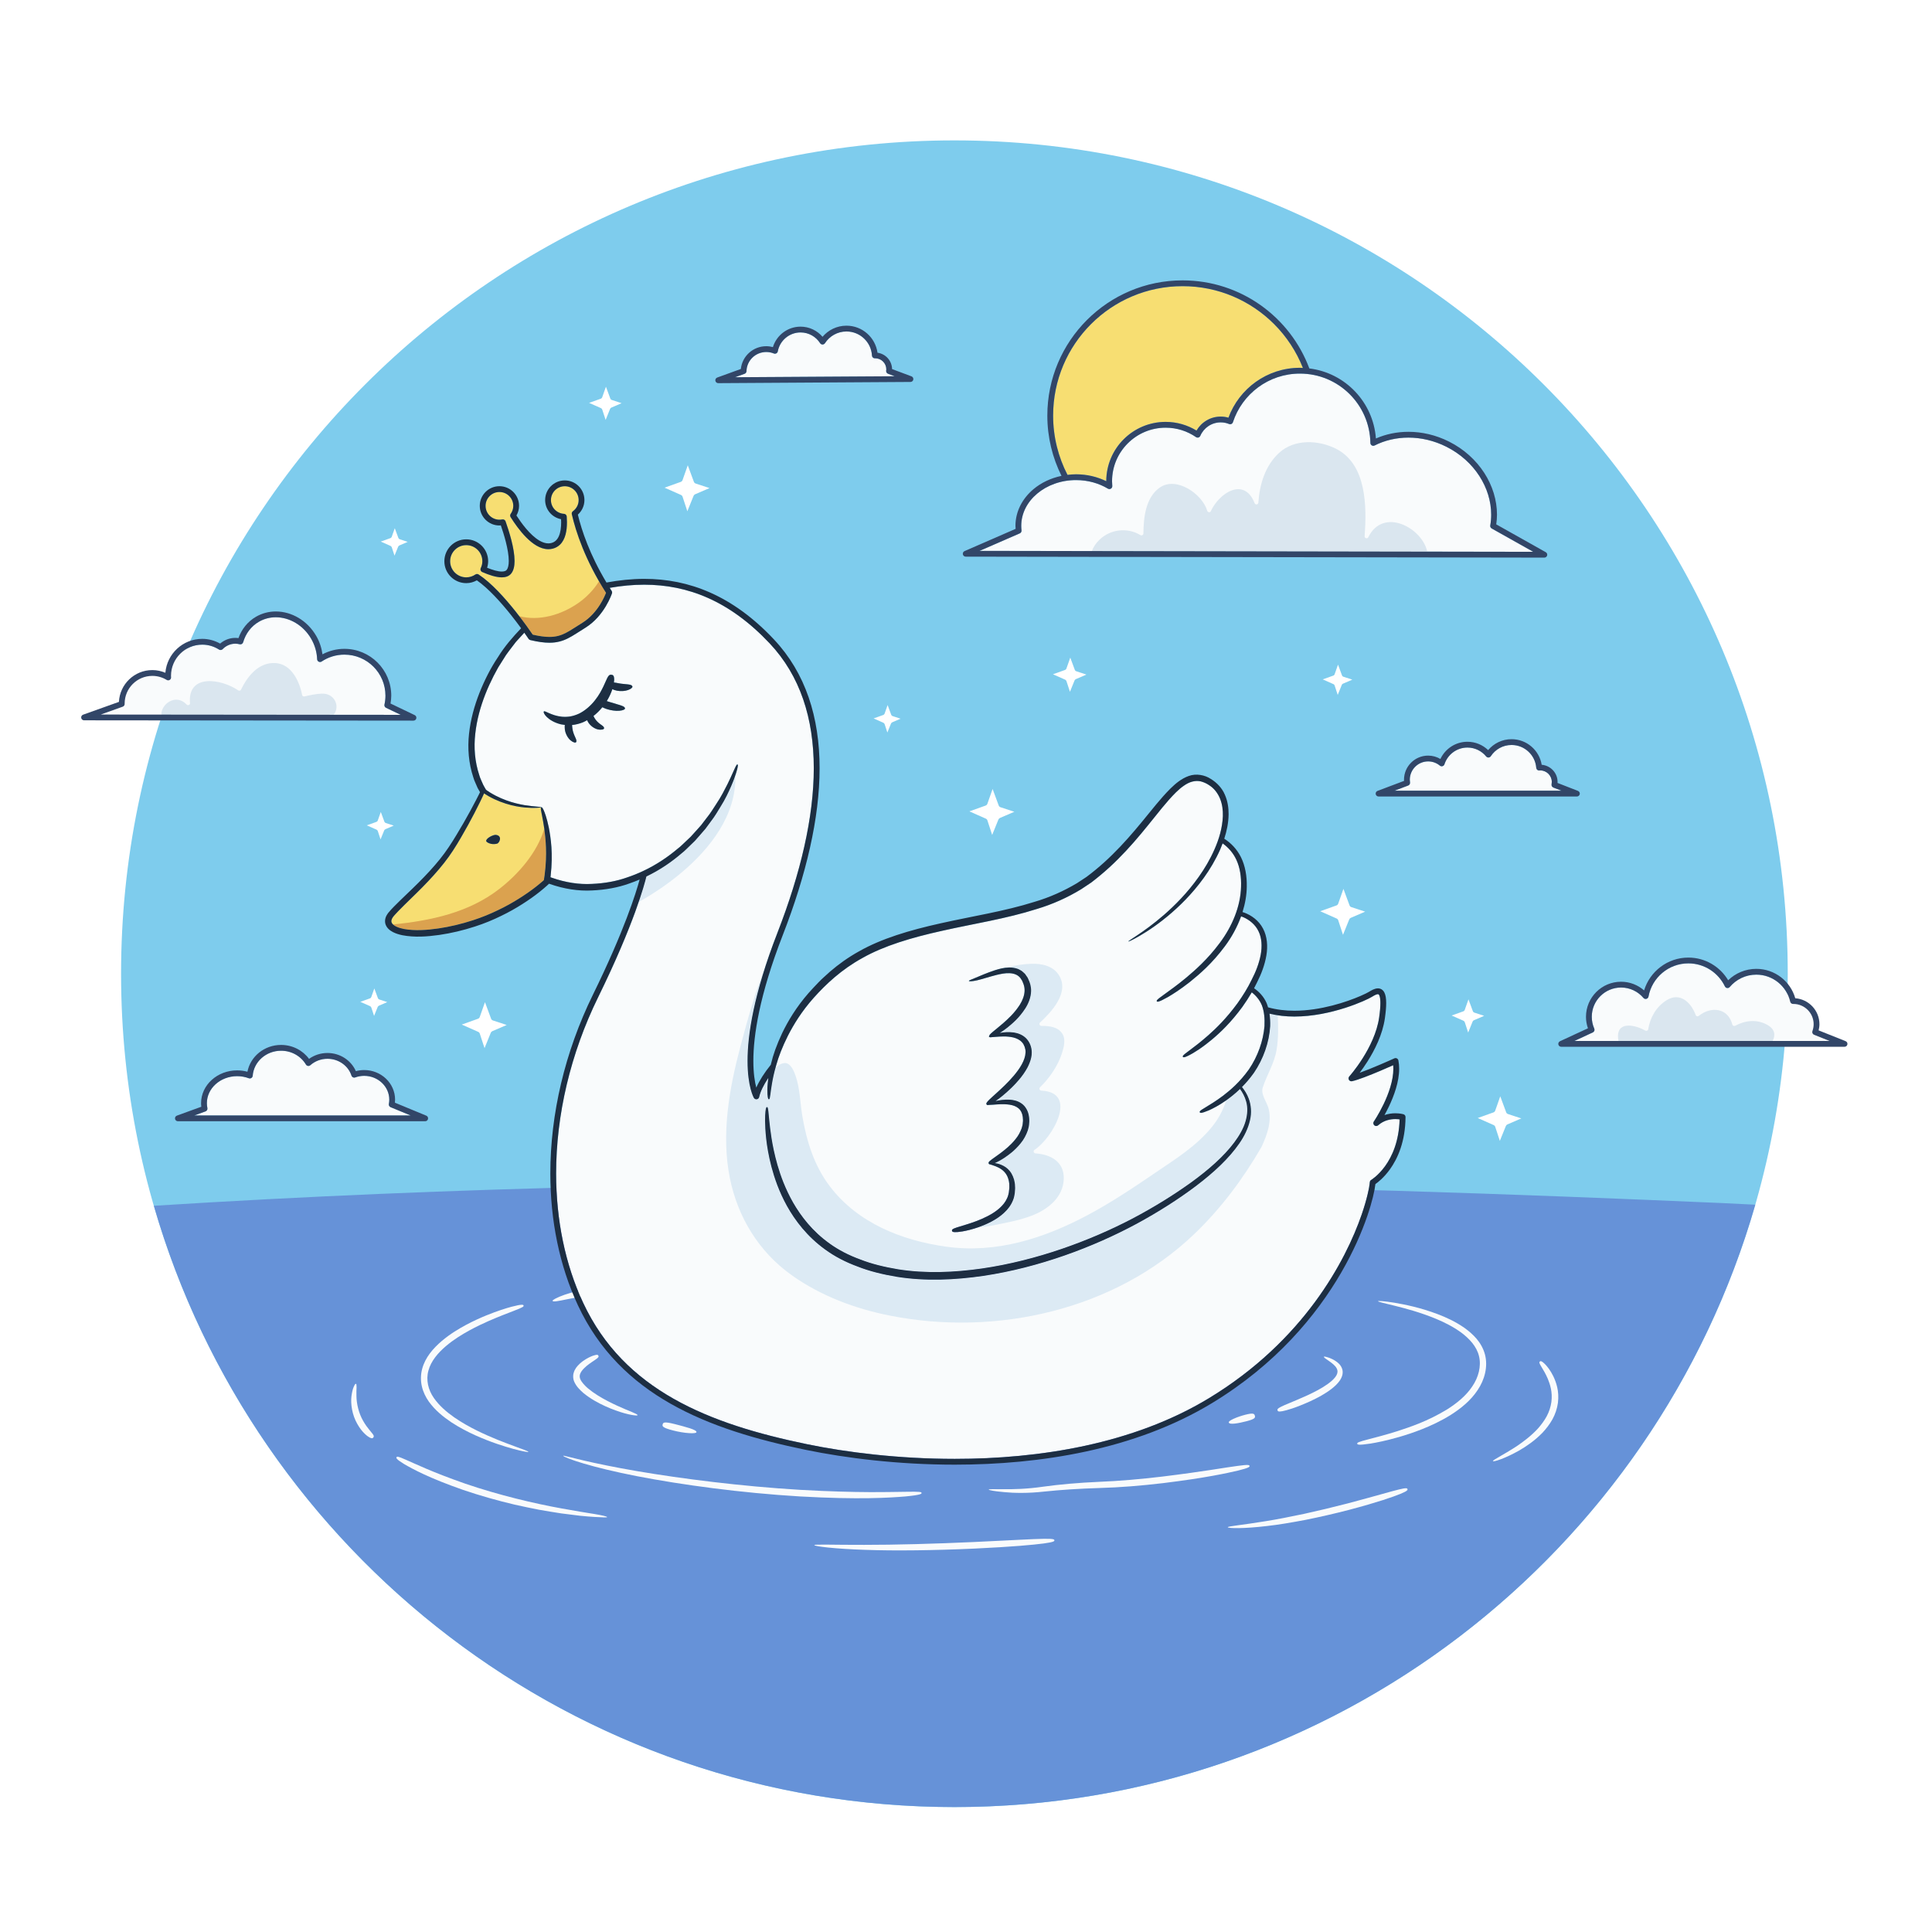 <?xml version="1.0" encoding="utf-8"?>
<!-- Generator: Adobe Illustrator 27.5.0, SVG Export Plug-In . SVG Version: 6.00 Build 0)  -->
<svg version="1.1" xmlns="http://www.w3.org/2000/svg" xmlns:xlink="http://www.w3.org/1999/xlink" x="0px" y="0px"
	 viewBox="0 0 500 500" style="enable-background:new 0 0 500 500;" xml:space="preserve">
<g id="Background">
	<rect style="fill:#FFFFFF;" width="500" height="500"/>
</g>
<g id="Objects">
	<g>
		<g>
			<g>
				<path style="fill:#7ECCED;" d="M31.333,252c0-119.109,96.557-215.667,215.668-215.667c119.108,0,215.665,96.558,215.665,215.667
					c0,119.109-96.557,215.667-215.665,215.667C127.891,467.667,31.333,371.109,31.333,252"/>
				<path style="fill:#6692D8;" d="M445.112,311.327c-101.65-4.419-247.294-9.258-405.295,0.729
					c26.01,89.886,108.917,155.61,207.183,155.61c98.368,0,181.348-65.861,207.267-155.89
					C451.167,311.609,448.09,311.457,445.112,311.327"/>
			</g>
			<g>
				<path style="fill:#F9FBFC;" d="M146.528,336.298c2.006-0.402,4.663-0.898,7.327-1.178c2.662-0.281,4.029-0.362,4.729-0.527
					c0.701-0.152,0.737-0.355,0.749-0.593c0.011-0.232-0.021-0.457-0.749-0.614c-0.727-0.143-2.16-0.252-4.913,0.038
					c-2.753,0.288-5.511,0.945-7.513,1.641c-2.005,0.702-3.255,1.401-3.158,1.602C143.151,336.99,144.523,336.704,146.528,336.298"
					/>
				<path style="fill:#F9FBFC;" d="M125.802,340.448c-1.502,0.619-3.231,1.384-5.174,2.423c-1.933,1.049-4.117,2.327-6.336,4.207
					c-2.179,1.873-4.253,4.215-5.041,7.203c-0.392,1.472-0.411,3.04-0.077,4.497c0.332,1.462,0.993,2.798,1.805,3.954
					c1.661,2.301,3.781,3.986,5.865,5.379c2.104,1.375,4.211,2.455,6.192,3.355c3.974,1.781,7.441,2.86,9.874,3.526
					c2.437,0.658,3.856,0.88,3.839,0.757c-0.023-0.184-1.422-0.665-3.793-1.532c-2.363-0.876-5.721-2.111-9.519-3.985
					c-1.892-0.945-3.901-2.043-5.863-3.405c-1.948-1.364-3.888-2.998-5.31-5.058c-1.425-2.041-2.076-4.625-1.385-7.069
					c0.653-2.455,2.474-4.575,4.52-6.323c2.071-1.758,4.167-3.003,6.024-4.036c1.868-1.024,3.542-1.802,4.994-2.446
					c2.914-1.272,4.944-2.022,6.31-2.553c2.742-1.036,2.837-1.227,2.773-1.467c-0.056-0.215-0.267-0.435-3.147,0.32
					C130.917,338.587,128.813,339.228,125.802,340.448"/>
				<path style="fill:#F9FBFC;" d="M152.083,359.241c-0.769-0.68-1.55-1.513-1.888-2.285c-0.331-0.746-0.131-1.427,0.279-2.037
					c0.413-0.599,0.937-1.063,1.387-1.453c0.945-0.755,1.678-1.2,2.151-1.532c0.968-0.643,0.951-0.832,0.863-1.059
					c-0.083-0.212-0.232-0.418-1.405-0.02c-0.58,0.216-1.424,0.57-2.562,1.36c-0.555,0.421-1.205,0.928-1.811,1.757
					c-0.134,0.227-0.272,0.463-0.415,0.707c-0.102,0.277-0.216,0.565-0.291,0.876c-0.108,0.644-0.079,1.399,0.227,2.051
					c0.596,1.302,1.48,2.115,2.377,2.915c0.918,0.751,1.874,1.394,2.829,1.956c1.915,1.114,3.811,1.926,5.467,2.53
					c3.318,1.212,5.706,1.473,5.708,1.242c0.02-0.353-2.186-1.026-5.279-2.457c-1.542-0.712-3.318-1.587-5.081-2.695
					C153.76,360.543,152.895,359.923,152.083,359.241"/>
				<path style="fill:#F9FBFC;" d="M171.5,368.625c-0.122,0.45-0.152,0.856,2.711,1.582c2.85,0.744,6.005,0.944,6.039,0.418
					c0.04-0.633-2.777-1.334-5.625-2.074C171.788,367.833,171.624,368.166,171.5,368.625"/>
				<path style="fill:#F9FBFC;" d="M234.326,387.279c4.027-0.386,4.2-0.686,4.174-0.904c-0.028-0.251-0.229-0.376-4.239-0.3
					c-4.007,0.023-11.848,0.36-27.114-0.501c-15.259-0.905-30.755-2.884-42.315-4.853c-5.78-0.995-10.582-1.991-13.909-2.777
					c-3.333-0.772-5.191-1.32-5.171-1.193c0.023,0.197,1.9,1.001,5.227,1.989c3.325,0.992,8.097,2.163,13.845,3.289
					c11.497,2.228,26.874,4.337,42.223,5.249C222.397,388.144,230.304,387.612,234.326,387.279"/>
				<path style="fill:#F9FBFC;" d="M95.53,369.97c-0.436-0.523-0.979-1.245-1.562-2.272c-1.179-2.056-1.687-4.482-1.72-6.352
					c0.005-0.467,0.004-0.899-0.007-1.287c-0.004-0.388,0.04-0.724,0.037-1.007c0.009-0.565-0.037-0.907-0.153-0.927
					c-0.169-0.027-0.37,0.269-0.595,0.823c-0.256,0.547-0.425,1.372-0.571,2.379c-0.249,2.007,0.159,4.842,1.521,7.205
					c0.669,1.181,1.335,1.972,1.894,2.503c0.553,0.538,0.992,0.836,1.311,1.004c0.646,0.326,0.817,0.155,0.94-0.039
					c0.13-0.203,0.219-0.373-0.169-0.889C96.266,370.851,95.96,370.501,95.53,369.97"/>
				<path style="fill:#F9FBFC;" d="M153.806,391.818c-1.035-0.188-2.293-0.343-3.718-0.605c-1.435-0.252-3.037-0.532-4.776-0.837
					c-6.97-1.259-16.117-3.401-24.9-6.403c-8.763-3.055-13.022-5.19-15.259-6.141c-2.22-0.999-2.396-0.918-2.528-0.707
					c-0.119,0.188-0.146,0.483,1.969,1.776c2.13,1.243,6.391,3.592,15.264,6.686c4.447,1.509,9.011,2.794,13.355,3.814
					c2.176,0.49,4.294,0.93,6.309,1.32c2.025,0.339,3.939,0.688,5.717,0.942c1.775,0.223,3.409,0.427,4.868,0.609
					c1.45,0.166,2.725,0.231,3.768,0.311c2.089,0.138,3.275,0.161,3.249,0.04C157.086,392.448,155.879,392.17,153.806,391.818"/>
				<path style="fill:#F9FBFC;" d="M270.037,398.244c-2.673,0.039-7.874,0.354-18.026,0.831
					c-10.154,0.465-20.505,0.739-28.297,0.733c-7.793,0.023-13.026-0.196-12.963,0.066c0.093,0.327,5.32,0.97,13.092,1.223
					c7.77,0.284,18.064,0.146,28.245-0.318c10.181-0.478,15.384-0.985,18.041-1.332c2.656-0.357,2.767-0.59,2.746-0.822
					C272.854,398.389,272.711,398.195,270.037,398.244"/>
				<path style="fill:#F9FBFC;" d="M323.375,379.375c-0.051-0.234-0.226-0.397-3.113,0.003c-2.893,0.359-8.486,1.419-19.484,2.763
					c-5.503,0.652-11.063,1.146-16.329,1.355c-5.294,0.228-10.279,0.672-14.507,1.26c-4.207,0.614-7.72,0.674-10.209,0.645
					c-2.479-0.014-3.893-0.032-3.856,0.1c0.055,0.162,1.501,0.44,4.011,0.662c2.492,0.249,6.135,0.331,10.362-0.147
					c4.206-0.44,9.082-0.766,14.321-0.922c5.271-0.14,10.872-0.603,16.408-1.259c11.073-1.353,16.659-2.607,19.51-3.273
					C323.332,379.856,323.424,379.601,323.375,379.375"/>
				<path style="fill:#F9FBFC;" d="M343.629,358.169c-1.54,1.11-3.402,2.071-5.284,2.942c-3.794,1.711-5.827,2.437-6.809,2.954
					c-0.993,0.496-0.98,0.707-0.911,0.935c0.068,0.224,0.188,0.418,1.298,0.209c1.103-0.234,3.225-0.785,7.136-2.549
					c1.946-0.902,3.877-1.929,5.546-3.221c0.827-0.65,1.604-1.358,2.189-2.234c0.285-0.443,0.522-0.933,0.631-1.465
					c0.107-0.531,0.077-1.105-0.11-1.573c-0.356-0.97-1.049-1.517-1.622-1.907c-0.584-0.405-1.138-0.627-1.584-0.822
					c-0.918-0.325-1.457-0.424-1.482-0.313c-0.045,0.176,0.422,0.51,1.197,1.017c0.377,0.27,0.837,0.576,1.281,0.984
					c0.239,0.189,0.41,0.441,0.626,0.671c0.075,0.127,0.151,0.257,0.23,0.39c0.086,0.128,0.086,0.275,0.144,0.409
					c0.137,0.545-0.05,1.168-0.538,1.801C345.087,357.022,344.393,357.616,343.629,358.169"/>
				<path style="fill:#F9FBFC;" d="M322.274,366.136c-2.19,0.567-4.388,1.532-4.274,1.989c0.166,0.662,2.469,0.24,4.695-0.336
					c2.227-0.577,2.18-0.96,2.055-1.414S324.467,365.567,322.274,366.136"/>
				<path style="fill:#F9FBFC;" d="M362.026,385.479c-1.992,0.474-5.808,1.632-13.322,3.622c-3.763,0.977-7.579,1.883-11.189,2.679
					c-3.616,0.753-7.018,1.444-9.962,1.9c-5.877,0.979-9.878,1.307-9.803,1.569c0.1,0.307,4.157,0.398,10.096-0.311
					c2.973-0.322,6.395-0.909,10.034-1.598c3.628-0.73,7.464-1.604,11.253-2.589c7.569-2.004,11.355-3.354,13.266-4.125
					c1.906-0.784,1.928-1.031,1.851-1.252C364.172,385.149,364.015,384.992,362.026,385.479"/>
				<path style="fill:#F9FBFC;" d="M399.991,353.191c-1.079-1.116-1.341-0.975-1.491-0.816c-0.176,0.18-0.231,0.332,0.532,1.549
					c0.366,0.616,0.94,1.509,1.543,2.918c0.566,1.398,1.254,3.377,0.924,5.979c-0.173,1.291-0.596,2.556-1.217,3.718
					c-0.63,1.159-1.43,2.216-2.285,3.184c-1.757,1.907-3.763,3.392-5.529,4.591c-3.597,2.327-6.248,3.579-6.093,3.811
					c0.177,0.25,3.008-0.608,6.839-2.761c1.888-1.112,4.033-2.563,5.973-4.569c0.95-1.018,1.851-2.164,2.577-3.464
					c0.719-1.303,1.225-2.772,1.427-4.287c0.385-3.068-0.474-5.338-1.185-6.854C401.249,354.656,400.514,353.762,399.991,353.191"/>
				<path style="fill:#F9FBFC;" d="M382.136,346.472c-0.975-1.138-2.089-2.069-3.223-2.877c-2.293-1.588-4.675-2.672-6.908-3.518
					c-4.479-1.689-8.392-2.464-11.113-2.93c-2.73-0.445-4.302-0.517-4.266-0.397c0.05,0.181,1.636,0.514,4.318,1.176
					c2.673,0.677,6.48,1.638,10.753,3.412c2.13,0.886,4.371,2.006,6.461,3.523c2.035,1.528,4.013,3.549,4.615,6.144
					c0.621,2.555-0.145,5.473-1.765,7.821c-1.593,2.397-3.958,4.32-6.482,5.919c-5.145,3.129-9.598,4.554-12.89,5.642
					c-3.327,1.043-5.63,1.613-7.182,2.024c-3.114,0.792-3.242,0.967-3.205,1.214c0.031,0.219,0.232,0.466,3.453-0.033
					c1.607-0.265,3.972-0.721,7.39-1.701c1.706-0.497,3.675-1.13,5.913-2.012c2.231-0.893,4.747-2.025,7.428-3.689
					c2.65-1.684,5.203-3.739,6.985-6.45c1.794-2.65,2.717-6.059,1.889-9.195C383.9,348.997,383.102,347.611,382.136,346.472"/>
			</g>
		</g>
		<g>
			<g>
				<path style="fill:#F7DE72;" d="M142.186,164.835c1.699-0.004,2.895-0.362,4.159-0.991c1.26-0.63,2.575-1.561,4.346-2.649
					c2.089-1.282,3.609-3.143,4.625-4.768c0.827-1.324,1.314-2.473,1.519-3.006c-5.409-8.471-7.804-15.775-8.854-20.344
					c-0.068-0.294,0.045-0.596,0.288-0.774c0.898-0.657,1.481-1.699,1.481-2.886c-0.004-1.979-1.605-3.58-3.584-3.583
					c-1.978,0.003-3.579,1.604-3.583,3.583c-0.001,1.906,1.496,3.452,3.383,3.56c0.377,0.021,0.679,0.318,0.706,0.695
					c0.036,0.494,0.057,0.996,0.057,1.496c-0.001,1.091-0.098,2.175-0.366,3.173c-0.268,0.994-0.712,1.915-1.441,2.617
					c-0.485,0.467-1.095,0.823-1.809,1.016c-0.398,0.108-0.8,0.16-1.198,0.16c-1.073-0.001-2.099-0.365-3.054-0.918
					c-0.956-0.556-1.852-1.308-2.683-2.145c-1.661-1.675-3.068-3.702-4.04-5.249c-0.161-0.257-0.151-0.587,0.025-0.834
					c0.421-0.591,0.67-1.298,0.67-2.071c0-0.992-0.4-1.883-1.05-2.534c-0.651-0.649-1.542-1.049-2.533-1.049
					c-0.992,0-1.883,0.4-2.534,1.049c-0.65,0.651-1.049,1.542-1.05,2.534c0.004,1.979,1.605,3.58,3.584,3.583
					c0.249,0,0.492-0.026,0.728-0.074c0.365-0.076,0.733,0.131,0.858,0.483c0.474,1.335,1.053,3.097,1.516,4.923
					c0.463,1.829,0.814,3.715,0.816,5.347c-0.007,1.227-0.183,2.337-0.822,3.193c-0.293,0.385-0.691,0.66-1.121,0.822
					c-0.431,0.164-0.893,0.226-1.373,0.227c-1.518-0.009-3.283-0.608-5.059-1.382c-0.186-0.082-0.33-0.235-0.402-0.425
					c-0.071-0.191-0.061-0.401,0.026-0.584c0.263-0.553,0.416-1.147,0.416-1.78c0-1.153-0.465-2.19-1.221-2.946
					c-0.756-0.755-1.793-1.22-2.946-1.22c-1.153,0-2.19,0.465-2.946,1.22c-0.755,0.756-1.22,1.793-1.22,2.946
					c0,1.153,0.465,2.19,1.22,2.947c0.756,0.754,1.793,1.219,2.946,1.22c0.878-0.001,1.684-0.272,2.358-0.736
					c0.255-0.175,0.596-0.175,0.851,0l0.05,0.035v0.001c3.299,2.181,6.783,6.105,9.495,9.503c2.241,2.816,3.929,5.261,4.45,6.028
					C139.629,164.653,141.031,164.835,142.186,164.835z"/>
				<path style="fill:#F7DE72;" d="M140.022,209.765c-0.105-0.606-0.068-0.761,0.014-0.822c-0.265,0.079-1.718,0.247-4.158,0.038
					c-1.38-0.13-3.079-0.4-4.979-1.007c-0.95-0.3-1.948-0.682-2.978-1.16c-0.512-0.246-1.033-0.511-1.555-0.812
					c-0.247-0.146-0.549-0.323-0.757-0.461c-0.114-0.069-0.223-0.142-0.327-0.217c-0.049,0.072-0.087,0.192-0.131,0.283
					l-0.248,0.538c-0.222,0.464-0.448,0.935-0.677,1.414c-0.466,0.956-0.959,1.936-1.481,2.939
					c-1.041,2.008-2.191,4.107-3.458,6.269c-1.249,2.155-2.66,4.425-4.359,6.565c-1.69,2.147-3.593,4.227-5.609,6.279
					c-2.013,2.049-4.173,4.055-6.222,6.162c-0.253,0.264-0.511,0.528-0.749,0.8c-0.252,0.273-0.491,0.542-0.664,0.78
					c-0.355,0.511-0.493,1.007-0.334,1.379c0.133,0.392,0.615,0.798,1.206,1.072c0.592,0.284,1.276,0.477,1.978,0.615
					c2.848,0.519,5.931,0.294,8.934-0.138c3.019-0.451,6.023-1.171,8.921-2.118c2.362-0.759,4.519-1.658,6.489-2.615
					c1.978-0.939,3.766-1.948,5.387-2.968c1.624-1.015,3.087-2.039,4.391-3.056c0.648-0.513,1.27-1.013,1.836-1.517l0.255-0.228
					c0.008-0.006,0.002,0.011,0.04-0.235c0.054-0.364,0.108-0.72,0.161-1.07c0.73-5.623,0.228-9.503-0.098-12.078
					C140.465,211.813,140.135,210.478,140.022,209.765z M128.624,218.344c-1.47,0.401-2.826-0.374-2.812-0.719
					c0.031-0.75,1.882-1.627,2.5-1.562C130.093,216.25,129.313,218.157,128.624,218.344z"/>
				<path style="fill:#DBA24F;" d="M155.023,150.436c-1.343,2.202-3.286,4.167-5.248,5.549c-4.563,3.215-10.289,4.803-15.381,3.481
					c1.747,2.268,3.034,4.131,3.476,4.782c1.759,0.405,3.161,0.587,4.316,0.587c1.699-0.004,2.895-0.362,4.159-0.991
					c1.26-0.63,2.575-1.561,4.346-2.649c2.089-1.282,3.609-3.143,4.625-4.768c0.827-1.324,1.314-2.473,1.519-3.006
					C156.188,152.408,155.587,151.413,155.023,150.436z"/>
				<path style="fill:#DBA24F;" d="M129.167,230.096c-7.921,6.127-17.703,8.171-27.446,9.152c0.22,0.209,0.507,0.404,0.836,0.556
					c0.592,0.284,1.276,0.477,1.978,0.615c2.848,0.519,5.931,0.294,8.934-0.138c3.019-0.451,6.023-1.171,8.921-2.118
					c2.362-0.759,4.519-1.658,6.489-2.615c1.978-0.939,3.766-1.948,5.387-2.968c1.624-1.015,3.087-2.039,4.391-3.056
					c0.648-0.513,1.27-1.013,1.836-1.517l0.255-0.228c0.008-0.006,0.002,0.011,0.04-0.235c0.054-0.364,0.108-0.72,0.161-1.07
					c0.722-5.56,0.239-9.411-0.086-11.986C139.02,220.642,134.2,226.202,129.167,230.096z"/>
				<path style="fill:#F9FBFC;" d="M356.665,291.228c-0.282,0.251-0.71,0.252-0.993,0.002c-0.284-0.25-0.337-0.675-0.124-0.986
					l0.053-0.078c0.036-0.055,0.09-0.135,0.159-0.243c0.138-0.213,0.336-0.527,0.574-0.925c0.476-0.796,1.113-1.927,1.749-3.253
					c1.274-2.651,2.524-6.099,2.519-9.153c0-0.31-0.014-0.614-0.04-0.914c-1.555,0.693-4.809,2.118-7.499,3.125
					c-1.228,0.458-2.329,0.83-3.15,1.014c-0.318,0.07-0.645-0.073-0.81-0.354c-0.165-0.281-0.128-0.638,0.09-0.88l0.069-0.078
					c0.047-0.054,0.117-0.135,0.208-0.242c0.182-0.215,0.443-0.532,0.763-0.938c0.639-0.816,1.505-1.989,2.404-3.411
					c1.803-2.843,3.732-6.685,4.288-10.601c0.224-1.567,0.32-2.787,0.32-3.707c0.001-0.829-0.081-1.416-0.193-1.775
					c-0.115-0.367-0.236-0.473-0.285-0.502c-0.036-0.021-0.069-0.035-0.159-0.036c-0.126-0.003-0.356,0.051-0.631,0.175
					c-0.275,0.121-0.59,0.303-0.912,0.504c-0.399,0.248-1.213,0.662-2.415,1.182c-1.197,0.517-2.76,1.123-4.578,1.704
					c-3.638,1.161-8.298,2.223-13.102,2.224c-2.138,0-4.306-0.23-6.423-0.743c0.163,1.062,0.216,2.158,0.177,3.26
					c-0.25,4.148-1.751,8.441-4.201,12.045c-1.038,1.456-2.083,2.658-3.095,3.681c0.668,0.821,1.313,1.815,1.759,3.034
					c0.591,1.604,0.795,3.6,0.3,5.614c-0.464,2.018-1.434,4.058-2.775,5.98c-2.68,3.871-6.578,7.477-11.107,10.92
					c-4.556,3.431-9.739,6.748-15.459,9.849c-5.725,3.081-11.993,5.873-18.66,8.202c-6.665,2.324-13.737,4.194-21.048,5.278
					c-7.299,1.058-14.878,1.419-22.3,0.24c-3.697-0.616-7.147-1.452-10.236-2.681c-3.118-1.143-5.914-2.616-8.283-4.339
					c-4.771-3.435-7.86-7.581-9.956-11.327c-2.084-3.785-3.242-7.228-4.016-10.137c-0.758-2.918-1.143-5.323-1.359-7.271
					c-0.418-3.899-0.291-5.962-0.19-7.03c0.122-1.072,0.272-1.162,0.404-1.154c0.139,0.008,0.249,0.104,0.362,1.154
					c0.135,1.046,0.221,3.062,0.803,6.844c0.298,1.889,0.752,4.215,1.554,7.023c0.815,2.797,1.992,6.095,4.023,9.682
					c2.044,3.552,4.994,7.438,9.498,10.648c2.241,1.612,4.866,2.987,7.858,4.077c2.952,1.169,6.269,1.968,9.837,2.565
					c7.165,1.14,14.546,0.805,21.675-0.206c7.142-1.036,14.072-2.829,20.616-5.059c6.545-2.235,12.711-4.912,18.352-7.859
					c5.623-2.967,10.778-6.169,15.287-9.43c4.494-3.275,8.368-6.684,11.06-10.275c1.331-1.794,2.394-3.626,2.918-5.457
					c0.539-1.819,0.602-3.606,0.173-5.124c-0.352-1.279-0.944-2.359-1.6-3.256c-1.267,1.219-2.466,2.151-3.504,2.896
					c-2.02,1.417-3.523,2.161-4.551,2.626c-2.083,0.883-2.294,0.672-2.361,0.484c-0.025-0.068-0.031-0.133,0.02-0.218
					c0.112-0.189,0.529-0.494,1.831-1.256c0.927-0.573,2.317-1.389,4.207-2.809c1.865-1.432,4.287-3.468,6.669-6.806
					c2.297-3.381,3.707-7.358,4.021-11.2c0.091-1.905-0.058-3.749-0.662-5.346c-0.587-1.418-1.538-2.547-2.628-3.383
					c-0.754,1.301-1.574,2.567-2.447,3.789c-2.945,4.011-5.692,6.617-7.865,8.43c-0.575,0.477-1.108,0.899-1.606,1.278
					c-1.39,1.059-2.484,1.763-3.311,2.247c-2.261,1.297-2.513,1.115-2.602,0.939c-0.036-0.072-0.05-0.142,0.024-0.259
					c0.143-0.223,0.619-0.626,1.962-1.608c1.016-0.758,2.517-1.879,4.587-3.698c2.062-1.82,4.691-4.379,7.536-8.253
					c1.395-1.952,2.677-3.997,3.704-6.135c1.099-2.105,1.92-4.287,2.333-6.455c0.402-2.16,0.286-4.332-0.565-6.077
					c-0.836-1.754-2.367-2.967-3.972-3.661c-0.18-0.078-0.361-0.132-0.542-0.199c-1.005,2.775-2.462,5.429-4.226,7.781
					c-3.313,4.447-6.527,7.179-8.987,9.158c-0.036,0.029-0.075,0.063-0.11,0.09c-2.508,1.964-4.341,3.107-5.6,3.846
					c-2.544,1.438-2.801,1.273-2.895,1.096c-0.034-0.063-0.043-0.128,0.016-0.228c0.133-0.229,0.649-0.66,2.275-1.805
					c1.158-0.841,2.891-2.058,5.291-4.037c2.366-1.999,5.514-4.717,8.739-9.049c3.224-4.31,5.363-9.469,5.487-14.518
					c0.089-2.506-0.261-4.951-1.219-6.993c-0.826-1.787-2.103-3.206-3.549-4.229c-0.203,0.545-0.417,1.081-0.641,1.601
					c-1.21,2.717-2.669,5.132-4.203,7.276c-3.088,4.283-6.426,7.499-9.34,9.925c-0.484,0.403-0.953,0.776-1.414,1.136
					c-0.727,0.566-1.421,1.08-2.08,1.546c-1.449,1.025-2.728,1.824-3.757,2.423c-1.793,1.049-2.853,1.515-2.978,1.492
					c-0.095-0.033,0.77-0.587,2.406-1.68c1.638-1.095,4.025-2.781,6.835-5.211c2.786-2.445,6.023-5.64,9.002-9.857
					c1.49-2.1,2.908-4.46,4.06-7.09c1.159-2.614,2.051-5.546,2.173-8.618c0.044-1.529-0.15-3.094-0.73-4.517
					c-0.58-1.414-1.534-2.695-2.882-3.525c-0.664-0.448-1.386-0.757-2.12-0.949c-0.739-0.165-1.497-0.128-2.239,0.076
					c-0.746,0.194-1.472,0.584-2.158,1.07c-0.695,0.47-1.347,1.055-1.984,1.665c-2.526,2.499-4.782,5.524-7.214,8.495
					c-2.418,2.99-4.979,6.003-7.834,8.839c-1.419,1.424-2.918,2.795-4.488,4.105c-0.775,0.665-1.594,1.286-2.404,1.92
					c-0.866,0.578-1.735,1.156-2.606,1.736c-3.564,2.169-7.437,3.909-11.457,5.109c-8.014,2.558-16.369,3.813-24.477,5.642
					c-8.104,1.794-15.109,3.91-20.62,7.014c-5.526,3.028-9.54,6.851-12.67,10.339c-3.124,3.513-5.194,6.901-6.689,9.836
					c-1.473,2.95-2.427,5.458-2.999,7.536c-0.604,2.07-0.927,3.686-1.132,4.923c-0.212,1.235-0.314,2.094-0.391,2.682
					c-0.111,0.875-0.19,1.159-0.281,1.251c-0.032,0.033-0.065,0.042-0.102,0.045c-0.128,0.011-0.298-0.094-0.383-1.318
					c-0.04-0.613-0.048-1.506,0.064-2.797c0.035-0.424,0.092-0.906,0.161-1.418c-1.245,1.87-2.069,3.581-2.359,4.942
					c-0.066,0.304-0.31,0.533-0.616,0.581c-0.306,0.049-0.609-0.095-0.765-0.362c-0.07-0.118-1.635-2.887-1.634-9.565
					c0.001-6.68,1.558-17.27,7.707-33.085c6.036-15.516,9.437-30.003,9.435-42.656c-0.004-12.944-3.537-23.938-11.407-32.308
					c-10.466-11.109-21.283-15.189-32.481-15.199c-2.948,0-5.925,0.293-8.926,0.816c0.167,0.266,0.328,0.528,0.501,0.796
					c0.122,0.189,0.152,0.427,0.082,0.641c-0.013,0.036-0.488,1.479-1.58,3.307c-1.085,1.815-2.784,4.02-5.281,5.57
					c-0.015,0.008-0.028,0.019-0.042,0.028c-1.726,1.058-3.049,2.003-4.459,2.712c-1.406,0.709-2.91,1.154-4.831,1.15
					c-1.379,0-2.971-0.218-4.944-0.689c-0.184-0.044-0.346-0.157-0.45-0.314c-0.001-0.001-0.115-0.173-0.332-0.49
					c-0.183-0.266-0.451-0.65-0.765-1.094c-0.323,0.351-0.642,0.709-0.973,1.058c-0.518,0.603-1.118,1.144-1.582,1.809
					c-0.959,1.299-2.034,2.544-2.865,3.988c-0.443,0.703-0.889,1.41-1.337,2.121c-0.4,0.743-0.803,1.49-1.207,2.242
					c-0.764,1.525-1.499,3.087-2.128,4.71c-1.269,3.236-2.222,6.679-2.605,10.236c-0.408,3.549-0.11,7.225,1.029,10.659
					c0.23,0.879,0.683,1.672,1.02,2.514c0.199,0.406,0.446,0.789,0.666,1.185c0.023,0.039,0.045,0.078,0.067,0.117
					c0.106,0.079,0.212,0.163,0.317,0.234c0.319,0.221,0.496,0.329,0.751,0.491c0.475,0.294,0.953,0.56,1.425,0.806
					c0.949,0.48,1.872,0.891,2.762,1.208c1.775,0.656,3.385,1.01,4.716,1.239c2.672,0.429,4.237,0.391,4.33,0.552
					c0.002,0.001-0.011,0.005-0.012,0.007c0.005-0.002,0.009-0.005,0.014-0.007c0.107-0.042,0.248-0.023,0.571,0.646
					c0.314,0.671,0.833,1.993,1.385,4.627c0.489,2.626,1.139,6.622,0.468,12.483c-0.016,0.114-0.032,0.234-0.047,0.35l0.366,0.13
					c3.512,1.236,7.048,1.785,10.347,1.6c3.292-0.142,6.373-0.696,9.106-1.67c1.461-0.487,2.831-1.045,4.123-1.65
					c3.584-1.678,6.543-3.735,8.966-5.777c0.872-0.645,1.573-1.421,2.313-2.09c0.363-0.343,0.717-0.679,1.064-1.007
					c0.333-0.344,0.636-0.702,0.945-1.04c0.611-0.682,1.196-1.335,1.756-1.959c0.509-0.666,0.996-1.302,1.459-1.909
					c0.971-1.184,1.671-2.379,2.363-3.42c0.699-1.038,1.269-2,1.747-2.878c1.911-3.513,2.657-5.49,3.141-6.483
					c0.461-1.005,0.589-1.066,0.704-1.028c0.109,0.036,0.195,0.165-0.078,1.251c-0.298,1.074-0.881,3.152-2.7,6.823
					c-0.455,0.917-1.006,1.922-1.693,3.005c-0.679,1.087-1.372,2.331-2.344,3.568c-0.467,0.634-0.955,1.297-1.467,1.992
					c-0.567,0.653-1.159,1.334-1.779,2.048c-0.313,0.353-0.622,0.726-0.96,1.085c-0.354,0.344-0.716,0.696-1.086,1.055
					c-0.755,0.701-1.473,1.508-2.368,2.187c-2.448,2.103-5.447,4.225-9.095,5.979c-0.441,1.851-3.133,12.169-12.491,31.245
					c-7.185,14.646-10.874,30.508-10.873,45.617c0,11.957,2.308,23.439,7.004,33.485c5.308,11.349,13.422,19.158,23.409,24.821
					c9.986,5.659,21.851,9.146,34.563,11.762c10.163,2.093,23.619,3.789,38.196,3.788c21.826,0.003,46.159-3.808,65.764-15.695
					c24.564-14.886,35.44-35.633,39.547-47.556c1.367-3.966,1.98-6.973,2.095-8.365c0.02-0.242,0.157-0.461,0.367-0.584l0.011-0.006
					l0.051-0.033c0.048-0.03,0.121-0.078,0.217-0.146c0.192-0.135,0.473-0.345,0.815-0.636c0.68-0.583,1.599-1.49,2.522-2.773
					c1.78-2.478,3.571-6.36,3.736-12.062c-0.29-0.042-0.662-0.083-1.111-0.083C359.844,289.617,358.141,289.915,356.665,291.228z
					 M246.601,318.088c0.177-0.116,0.479-0.249,1.016-0.421c0.712-0.219,1.605-0.494,2.883-0.889
					c1.331-0.436,3.114-1.006,5.251-2.12c2.115-1.107,4.065-2.648,4.9-4.582c0.224-0.475,0.347-0.972,0.442-1.468
					c0.031-0.526,0.152-1.054,0.122-1.548c0.044-1.01-0.192-1.906-0.528-2.661c-0.709-1.527-2.142-2.23-3.119-2.608
					c-0.577-0.219-1.032-0.346-1.326-0.448c-0.239-0.002-0.315-0.105-0.367-0.218c-0.042-0.094-0.066-0.185-0.01-0.311
					c0.075-0.169,0.302-0.403,0.866-0.811c0.49-0.358,1.231-0.855,2.276-1.637c1.02-0.794,2.428-1.837,3.809-3.558
					c0.709-0.849,1.214-1.811,1.578-2.782l0.208-0.743c0.077-0.244,0.063-0.501,0.102-0.749c0.08-0.489,0.038-1.014-0.015-1.487
					c-0.123-0.962-0.523-1.748-1.156-2.26c-0.629-0.523-1.474-0.783-2.284-0.904c-1.643-0.231-3.133-0.069-4.17,0.006
					c-0.518,0.042-0.933,0.07-1.229,0.067c-0.332,0.094-0.437-0.006-0.518-0.122c-0.075-0.111-0.121-0.226,0.017-0.462
					c0.108-0.186,0.323-0.442,0.74-0.841c0.473-0.46,1.201-1.098,2.251-2.058c1.041-0.965,2.442-2.232,4.033-4.092
					c1.552-1.838,2.969-3.994,3.038-6.028c0.021-0.253-0.022-0.489-0.043-0.73c-0.065-0.24-0.128-0.478-0.19-0.713
					c-0.172-0.44-0.368-0.863-0.683-1.176c-0.586-0.664-1.435-1.042-2.28-1.254c-1.728-0.38-3.334-0.238-4.438-0.153
					c-0.475,0.039-0.85,0.071-1.152,0.087c-0.226,0.06-0.354,0.047-0.436,0.001c-0.141-0.01-0.246-0.031-0.273-0.081
					c-0.015-0.029,0.025-0.075,0.106-0.133c-0.007-0.02-0.011-0.041-0.013-0.063c-0.024-0.187,0.148-0.464,1.043-1.201
					c0.567-0.479,1.43-1.147,2.636-2.195c1.173-1.06,2.806-2.473,4.252-4.732c0.708-1.128,1.179-2.369,1.225-3.581
					c0.02-0.608-0.079-1.195-0.283-1.762c-0.114-0.283-0.228-0.564-0.342-0.845c-0.155-0.239-0.311-0.478-0.464-0.714
					c-0.681-0.875-1.744-1.215-2.855-1.253c-1.115-0.046-2.24,0.205-3.264,0.441c-2.059,0.515-3.801,1.117-5.077,1.403
					c-1.277,0.299-2.064,0.312-2.128,0.161c0-0.001-0.002-0.001-0.002-0.001c-0.047-0.122,0.633-0.361,1.806-0.848
					c1.181-0.476,2.839-1.24,4.977-1.933c1.071-0.33,2.266-0.672,3.646-0.692c0.688-0.007,1.417,0.077,2.151,0.33
					c0.362,0.12,0.701,0.349,1.053,0.532c0.314,0.242,0.604,0.526,0.901,0.802c0.225,0.325,0.45,0.651,0.676,0.981
					c0.172,0.347,0.313,0.706,0.468,1.066c0.088,0.226,0.157,0.462,0.22,0.702c0.138,0.537,0.213,1.101,0.199,1.66
					c-0.04,1.631-0.648,3.157-1.453,4.443c-1.652,2.571-3.41,3.993-4.701,5.049c-0.764,0.595-1.396,1.03-1.935,1.373
					c0.986-0.189,2.205-0.311,3.632-0.118c1.018,0.166,2.199,0.549,3.138,1.475c0.933,0.935,1.473,2.252,1.487,3.654
					c0.015,0.936-0.211,1.828-0.537,2.669c-0.163,0.423-0.344,0.836-0.548,1.229c-0.629,1.18-1.408,2.257-2.253,3.249
					c-0.651,0.762-1.27,1.416-1.852,1.987c-0.931,0.917-1.762,1.621-2.459,2.194c-0.69,0.56-1.254,0.972-1.729,1.296
					c0.961-0.23,2.193-0.439,3.685-0.367c0.951,0.063,2.061,0.276,3.064,0.992c1.016,0.703,1.692,1.951,1.881,3.187
					c0.081,0.313,0.069,0.619,0.1,0.934c0.037,0.31,0.011,0.628-0.02,0.948c-0.037,0.316-0.03,0.646-0.112,0.957l-0.243,0.936
					c-0.423,1.209-1.04,2.36-1.838,3.32c-1.571,1.95-3.106,3.01-4.246,3.786c-1.093,0.713-1.895,1.111-2.479,1.354
					c0.081,0.01,0.159,0.018,0.246,0.031c0.581,0.089,1.282,0.293,2.032,0.692c0.75,0.39,1.531,1.057,2.073,1.99
					c0.532,0.923,0.895,2.074,0.902,3.257c0.071,0.6-0.04,1.186-0.059,1.805c-0.083,0.63-0.228,1.281-0.487,1.894
					c-0.497,1.241-1.338,2.346-2.326,3.241c-0.984,0.91-2.105,1.641-3.262,2.249c-2.32,1.207-4.201,1.749-5.617,2.123
					c-1.422,0.361-2.406,0.5-3.078,0.561c-1.346,0.104-1.448-0.123-1.479-0.351C246.355,318.364,246.367,318.241,246.601,318.088z
					 M162.555,178.575c-0.756,0.272-1.856,0.381-2.903,0.173c-0.525-0.105-0.905-0.247-1.179-0.395
					c-0.016,0.05-0.026,0.092-0.043,0.144c-0.287,0.814-0.702,1.823-1.399,2.947c0.176,0.052,0.36,0.109,0.574,0.182
					c0.937,0.283,1.834,0.553,2.806,0.846c0.765,0.244,1.307,0.461,1.339,0.862c0.024,0.263-0.575,0.546-1.502,0.613
					c-0.924,0.075-2.134-0.087-3.245-0.446c-0.213-0.073-0.388-0.143-0.559-0.212c-0.216-0.087-0.403-0.171-0.559-0.252
					c-0.677,0.833-1.445,1.599-2.291,2.26c0.065,0.135,0.134,0.277,0.219,0.439c0.019,0.038,0.045,0.069,0.066,0.106
					c0.37,0.653,0.895,1.134,1.391,1.506c0.027,0.021,0.055,0.045,0.082,0.064c0.551,0.386,1.028,0.679,0.981,1.088
					c-0.024,0.248-0.623,0.463-1.555,0.282c-0.913-0.176-2.118-0.967-2.695-2.106c-0.053-0.104-0.097-0.201-0.14-0.298
					c-0.338,0.188-0.674,0.381-1.028,0.534c-0.95,0.385-1.925,0.626-2.871,0.725c0.025,0.222,0.049,0.478,0.085,0.808
					c0.091,0.848,0.402,1.614,0.678,2.224c0.281,0.604,0.522,1.088,0.276,1.415c-0.148,0.205-0.758,0.084-1.45-0.504
					c-0.679-0.581-1.338-1.709-1.458-2.894c-0.048-0.444-0.032-0.782,0.004-1.073c-0.362-0.04-0.713-0.093-1.045-0.166
					c-1.674-0.414-2.899-1.191-3.605-1.875c-0.708-0.695-0.936-1.252-0.779-1.446v-0.001c0.235-0.332,1.873,1.078,4.673,1.361
					c0.69,0.054,1.43,0.05,2.19-0.077c0.759-0.14,1.529-0.388,2.285-0.742c1.491-0.75,2.919-1.963,4.054-3.401
					c1.146-1.43,1.762-2.708,2.231-3.664c0.456-0.967,0.728-1.649,0.958-2.102c0.079-0.16,0.151-0.284,0.221-0.393
					c0.329-0.509,0.583-0.513,0.888-0.482c0.35,0.035,0.71,0.149,0.699,1.297c-0.005,0.198-0.03,0.441-0.066,0.705
					c0.263,0.016,0.614,0.082,1.147,0.189c0.823,0.162,1.672,0.216,2.344,0.286c0.669,0.066,1.18,0.178,1.292,0.565
					C163.741,177.918,163.318,178.301,162.555,178.575z"/>
				<path style="fill:#DCEAF4;" d="M186.388,208.921c-0.679,1.087-1.372,2.331-2.344,3.568c-0.467,0.634-0.955,1.297-1.467,1.992
					c-0.567,0.653-1.159,1.334-1.779,2.048c-0.313,0.353-0.622,0.726-0.96,1.085c-0.354,0.344-0.716,0.696-1.086,1.055
					c-0.755,0.701-1.473,1.508-2.368,2.187c-2.448,2.103-5.447,4.225-9.095,5.979c-0.181,0.759-0.752,2.967-1.995,6.595
					c3.909-2.173,7.605-4.7,10.951-7.495c7.605-6.353,14.373-15.078,14.056-25.256c-0.401,1.199-1.056,2.889-2.219,5.237
					C187.626,206.833,187.075,207.838,186.388,208.921z"/>
				<path style="fill:#DCEAF4;" d="M257.324,317.061c3.289-0.661,6.713-1.284,9.848-2.511c4.053-1.586,8.011-4.72,8.129-9.484
					c0.109-4.392-3.33-6.299-7.301-6.565c-0.498-0.033-0.681-0.653-0.252-0.932c4.546-2.961,11.505-14.841,1.752-15.318
					c-0.421-0.021-0.682-0.537-0.354-0.853c2.474-2.389,4.681-5.616,5.718-8.914c0.458-1.456,0.965-3.419,0.131-4.849
					c-1.127-1.93-3.468-2.135-5.495-2.134c-0.425,0-0.677-0.552-0.354-0.853c2.953-2.753,7.509-7.598,5.07-11.99
					c-1.466-2.642-4.494-3.326-7.325-3.23c-2.198,0.074-4.467,0.439-6.691,1.028c0.315-0.038,0.641-0.063,0.978-0.068
					c0.688-0.007,1.417,0.077,2.151,0.33c0.362,0.12,0.701,0.349,1.053,0.532c0.314,0.242,0.604,0.526,0.901,0.802
					c0.225,0.325,0.45,0.651,0.676,0.981c0.172,0.347,0.313,0.706,0.468,1.066c0.088,0.226,0.157,0.462,0.22,0.702
					c0.138,0.537,0.213,1.101,0.199,1.66c-0.04,1.631-0.648,3.157-1.453,4.443c-1.652,2.571-3.41,3.993-4.701,5.049
					c-0.764,0.595-1.396,1.03-1.935,1.373c0.986-0.189,2.205-0.311,3.632-0.118c1.018,0.166,2.199,0.549,3.138,1.475
					c0.933,0.935,1.473,2.252,1.487,3.654c0.015,0.936-0.211,1.828-0.537,2.669c-0.163,0.423-0.344,0.836-0.548,1.229
					c-0.629,1.18-1.408,2.257-2.253,3.249c-0.651,0.762-1.27,1.416-1.852,1.987c-0.931,0.917-1.762,1.621-2.459,2.194
					c-0.69,0.56-1.254,0.972-1.729,1.296c0.961-0.23,2.193-0.439,3.685-0.367c0.951,0.063,2.061,0.276,3.064,0.992
					c1.016,0.703,1.692,1.951,1.881,3.187c0.081,0.313,0.069,0.619,0.1,0.934c0.037,0.31,0.011,0.628-0.02,0.948
					c-0.037,0.316-0.03,0.646-0.112,0.957l-0.243,0.936c-0.423,1.209-1.04,2.36-1.838,3.32c-1.571,1.95-3.106,3.01-4.246,3.786
					c-1.093,0.713-1.895,1.111-2.479,1.354c0.081,0.01,0.159,0.018,0.246,0.031c0.581,0.089,1.282,0.293,2.032,0.692
					c0.75,0.39,1.531,1.057,2.073,1.99c0.532,0.923,0.895,2.074,0.902,3.257c0.071,0.6-0.04,1.186-0.059,1.805
					c-0.083,0.63-0.228,1.281-0.487,1.894c-0.497,1.241-1.338,2.346-2.326,3.241c-0.984,0.91-2.105,1.641-3.262,2.249
					c-1.326,0.69-2.504,1.158-3.539,1.507C254.465,317.577,255.921,317.343,257.324,317.061z"/>
				<path style="fill:#DCEAF4;" d="M330.369,271.739c0.501-2.988,0.467-5.99,0.304-8.995c-0.712-0.11-1.422-0.238-2.126-0.409
					c0.163,1.062,0.216,2.158,0.177,3.26c-0.25,4.148-1.751,8.441-4.201,12.045c-1.038,1.456-2.083,2.658-3.095,3.681
					c0.668,0.821,1.313,1.815,1.759,3.034c0.591,1.604,0.795,3.6,0.3,5.614c-0.464,2.018-1.434,4.058-2.775,5.98
					c-2.68,3.871-6.578,7.477-11.107,10.92c-4.556,3.431-9.739,6.748-15.459,9.849c-5.725,3.081-11.993,5.873-18.66,8.202
					c-6.665,2.324-13.737,4.194-21.048,5.278c-7.299,1.058-14.878,1.419-22.3,0.24c-3.697-0.616-7.147-1.452-10.236-2.681
					c-3.118-1.143-5.914-2.616-8.283-4.339c-4.771-3.435-7.86-7.581-9.956-11.327c-2.084-3.785-3.242-7.228-4.016-10.137
					c-0.758-2.918-1.143-5.323-1.359-7.271c-0.418-3.899-0.291-5.962-0.19-7.03c0.122-1.072,0.272-1.162,0.404-1.154
					c0.139,0.008,0.249,0.104,0.362,1.154c0.135,1.046,0.221,3.062,0.803,6.844c0.298,1.889,0.752,4.215,1.554,7.023
					c0.815,2.797,1.992,6.095,4.023,9.682c2.044,3.552,4.994,7.438,9.498,10.648c2.241,1.612,4.866,2.987,7.858,4.077
					c2.952,1.169,6.269,1.968,9.837,2.565c7.165,1.14,14.546,0.805,21.675-0.206c7.142-1.036,14.072-2.829,20.616-5.059
					c6.545-2.235,12.711-4.912,18.352-7.859c5.623-2.967,10.778-6.169,15.287-9.43c4.494-3.275,8.368-6.684,11.06-10.275
					c1.331-1.794,2.394-3.626,2.918-5.457c0.539-1.819,0.602-3.606,0.173-5.124c-0.352-1.279-0.944-2.359-1.6-3.256
					c-1.267,1.219-2.466,2.151-3.504,2.896c-0.033,0.023-0.063,0.043-0.097,0.065c-0.745,2.512-2.018,4.828-3.681,6.878
					c-4.062,5.008-9.518,8.347-14.782,11.94c-5.644,3.853-11.354,7.659-17.392,10.875c-11.316,6.03-23.647,9.966-36.579,8.161
					c-11.508-1.605-22.916-6.129-30.138-15.645c-4.034-5.314-5.991-11.623-7.096-18.132c-0.569-3.351-0.608-7.102-1.709-10.323
					c-0.398-1.166-1.285-3.569-2.935-3.416c-0.939,0.088-1.693,0.618-2.326,1.308c-0.453,1.667-0.727,3.028-0.903,4.089
					c-0.212,1.235-0.314,2.094-0.391,2.682c-0.111,0.875-0.19,1.159-0.281,1.251c-0.032,0.033-0.065,0.042-0.102,0.045
					c-0.128,0.011-0.298-0.094-0.383-1.318c-0.04-0.613-0.048-1.506,0.064-2.797c0.031-0.379,0.082-0.809,0.141-1.261
					c-0.04,0.035-0.082,0.06-0.126,0.078c-1.156,1.776-1.935,3.404-2.212,4.707c-0.066,0.304-0.31,0.533-0.616,0.581
					c-0.306,0.049-0.609-0.095-0.765-0.362c-0.07-0.118-1.635-2.887-1.634-9.565c0.001-5.297,0.99-13.065,4.462-23.936
					c-2.629,6.552-4.519,13.457-6.31,20.195c-2.901,10.917-4.997,22.729-2.75,33.974c2.033,10.177,7.482,19.119,15.965,25.181
					c7.583,5.418,16.495,8.732,25.6,10.526c27.426,5.404,57.996-1.452,78.532-21.033c6.999-6.674,12.709-14.352,17.498-22.615
					c1.508-3.242,2.752-6.785,1.79-10.142c-0.411-1.432-1.996-3.578-1.486-5.172C327.838,278.192,329.777,275.272,330.369,271.739z"
					/>
			</g>
			<g>
				<path style="fill:#1D2E42;" d="M363.204,288.361c-0.046-0.013-0.877-0.245-2.094-0.246c-0.802-0.001-1.784,0.111-2.807,0.462
					c0.357-0.642,0.741-1.37,1.132-2.186c1.318-2.761,2.66-6.352,2.666-9.801c0-0.727-0.062-1.447-0.198-2.151
					c-0.044-0.227-0.189-0.418-0.393-0.524c-0.204-0.105-0.444-0.111-0.653-0.016c-0.002,0.001-0.522,0.237-1.354,0.606
					c-1.249,0.553-3.195,1.398-5.101,2.164c-0.871,0.351-1.736,0.684-2.52,0.965c0.59-0.783,1.292-1.768,2.022-2.922
					c1.864-2.949,3.895-6.939,4.505-11.19c0.23-1.616,0.336-2.896,0.336-3.92c-0.005-1.231-0.14-2.092-0.477-2.755
					c-0.17-0.328-0.408-0.609-0.708-0.796c-0.3-0.188-0.642-0.265-0.953-0.263c-0.451,0.002-0.854,0.135-1.238,0.303
					c-0.384,0.171-0.75,0.386-1.1,0.604c-0.261,0.166-1.066,0.583-2.215,1.076c-3.461,1.496-10.212,3.809-17.085,3.805
					c-2.294,0-4.593-0.262-6.796-0.879c-0.112-0.373-0.226-0.746-0.376-1.104c-0.723-1.664-1.943-2.946-3.243-3.834
					c0.272-0.509,0.536-1.022,0.783-1.543c1.116-2.191,1.992-4.536,2.398-6.928c0.41-2.377,0.235-4.912-0.865-6.979
					c-1.085-2.085-2.996-3.422-4.818-4.112c-0.164-0.061-0.325-0.098-0.488-0.152c0.677-2.161,1.08-4.378,1.101-6.58
					c0.055-2.69-0.38-5.384-1.525-7.667c-1.025-2.049-2.597-3.666-4.301-4.738c0.643-1.968,1.095-4.077,1.124-6.329
					c0.011-1.669-0.24-3.425-0.976-5.079c-0.701-1.668-2.046-3.113-3.641-4.071c-1.534-1.021-3.787-1.459-5.7-0.758
					c-1.897,0.676-3.382,1.933-4.715,3.233c-2.656,2.642-4.9,5.629-7.328,8.546c-2.409,2.928-4.929,5.847-7.719,8.573
					c-1.388,1.37-2.841,2.691-4.368,3.94c-0.753,0.638-1.545,1.233-2.332,1.832c-0.818,0.539-1.641,1.08-2.464,1.622
					c-3.391,2.015-7.079,3.681-10.997,4.83c-7.785,2.461-16.081,3.71-24.265,5.551c-8.183,1.812-15.383,3.987-21.124,7.246
					c-2.877,1.59-5.381,3.413-7.532,5.266c-1.034,0.97-2.097,1.831-2.994,2.794c-0.894,0.964-1.795,1.855-2.583,2.778
					c-3.197,3.674-5.298,7.228-6.784,10.304c-1.464,3.093-2.373,5.722-2.879,7.897c-0.027,0.11-0.046,0.206-0.072,0.314
					c-1.683,2.1-2.972,4.103-3.764,5.931c-0.371-1.407-0.757-3.649-0.758-6.921c0-6.445,1.506-16.855,7.606-32.54
					c6.078-15.633,9.535-30.279,9.536-43.2c0.004-13.206-3.632-24.643-11.814-33.335c-10.677-11.367-22-15.683-33.574-15.672
					c-3.238,0-6.496,0.344-9.767,0.947c-4.343-7.249-6.419-13.468-7.405-17.572c1.035-0.926,1.7-2.269,1.7-3.773
					c-0.001-2.808-2.276-5.083-5.084-5.083c-2.807,0-5.082,2.275-5.083,5.083c0.001,2.474,1.778,4.5,4.115,4.953
					c0.012,0.267,0.031,0.535,0.031,0.798c0.002,1.333-0.169,2.604-0.576,3.547c-0.202,0.472-0.458,0.861-0.771,1.161
					c-0.313,0.3-0.682,0.518-1.163,0.651c-0.267,0.072-0.533,0.106-0.804,0.107c-0.725,0.001-1.502-0.251-2.301-0.716
					c-1.197-0.692-2.412-1.853-3.486-3.125c-0.959-1.133-1.8-2.34-2.471-3.383c0.42-0.735,0.677-1.582,0.676-2.493
					c0-2.808-2.276-5.083-5.083-5.083c-2.808,0-5.083,2.275-5.084,5.083c0.001,2.808,2.276,5.083,5.084,5.083
					c0.124,0,0.241-0.028,0.363-0.037c0.423,1.223,0.897,2.708,1.285,4.238c0.447,1.759,0.772,3.563,0.77,4.978
					c0.006,1.069-0.2,1.889-0.515,2.283c-0.113,0.147-0.251,0.248-0.461,0.33c-0.21,0.08-0.493,0.129-0.84,0.129
					c-0.96,0.006-2.348-0.395-3.794-0.984c0.171-0.53,0.275-1.094,0.275-1.687c0-3.13-2.537-5.666-5.667-5.666
					S115,142.12,115,145.25c0,3.13,2.536,5.666,5.666,5.667c0.998,0,1.929-0.273,2.742-0.727c2.953,2.041,6.271,5.734,8.838,8.965
					c1.003,1.259,1.895,2.446,2.618,3.437c-2.143,2.251-4.27,4.677-5.998,7.485c-1.901,2.829-3.472,5.947-4.793,9.262
					c-1.303,3.317-2.291,6.865-2.691,10.577c-0.401,3.703-0.114,7.595,1.116,11.282c0.13,0.469,0.31,0.92,0.515,1.363l0.586,1.343
					l0.627,1.11c-0.105,0.217-0.206,0.426-0.312,0.645c-0.231,0.452-0.465,0.911-0.703,1.378c-0.482,0.932-0.991,1.89-1.527,2.87
					c-1.07,1.962-2.243,4.016-3.528,6.13c-1.284,2.131-2.652,4.271-4.325,6.333c-1.661,2.068-3.544,4.081-5.548,6.087
					c-2.006,2.01-4.156,3.975-6.282,6.123c-0.539,0.563-1.034,1.052-1.584,1.744c-0.257,0.366-0.51,0.758-0.648,1.256
					c-0.146,0.483-0.176,1.062-0.008,1.597c0.362,1.087,1.224,1.677,1.979,2.073c0.784,0.39,1.585,0.619,2.385,0.787
					c3.205,0.609,6.399,0.364,9.537-0.07c3.138-0.459,6.232-1.195,9.26-2.183c2.44-0.785,4.666-1.716,6.694-2.708
					c2.037-0.974,3.875-2.021,5.54-3.082c1.668-1.057,3.167-2.123,4.509-3.19c0.668-0.539,1.304-1.063,1.898-1.605
					c0.178-0.167,0.355-0.333,0.53-0.497l0.16,0.058c3.732,1.315,7.492,1.887,10.977,1.689c3.479-0.154,6.719-0.752,9.577-1.78
					c0.95-0.321,1.851-0.677,2.73-1.048c-0.932,3.433-3.985,13.285-12.086,29.799c-7.283,14.849-11.025,30.925-11.026,46.277
					c0,12.148,2.344,23.847,7.145,34.12c5.442,11.65,13.829,19.717,24.029,25.491c10.201,5.778,22.212,9.292,34.999,11.926
					c10.262,2.112,23.805,3.819,38.499,3.819c21.995-0.003,46.578-3.818,66.541-15.912c16.622-10.073,27.084-22.801,33.447-33.765
					c3.183-5.483,5.343-10.526,6.74-14.586c1.301-3.784,1.938-6.677,2.13-8.358c0.648-0.446,2.189-1.635,3.746-3.797
					c2.009-2.785,4.008-7.185,4.048-13.548C363.752,288.75,363.528,288.453,363.204,288.361 M133.42,158.22
					c-2.712-3.398-6.196-7.322-9.495-9.503v-0.001l-0.05-0.035c-0.255-0.175-0.596-0.175-0.851,0
					c-0.674,0.464-1.48,0.735-2.358,0.736c-1.153-0.001-2.19-0.466-2.946-1.22c-0.755-0.757-1.22-1.794-1.22-2.947
					c0-1.153,0.465-2.19,1.22-2.946c0.756-0.755,1.793-1.22,2.946-1.22c1.153,0,2.19,0.465,2.946,1.22
					c0.756,0.756,1.221,1.793,1.221,2.946c0,0.633-0.153,1.227-0.416,1.78c-0.087,0.183-0.097,0.393-0.026,0.584
					c0.072,0.19,0.216,0.343,0.402,0.425c1.776,0.774,3.541,1.372,5.059,1.382c0.48-0.001,0.942-0.063,1.373-0.227
					c0.43-0.162,0.828-0.437,1.121-0.822c0.639-0.856,0.815-1.966,0.822-3.193c-0.002-1.632-0.353-3.518-0.816-5.347
					c-0.463-1.826-1.042-3.588-1.516-4.923c-0.125-0.352-0.493-0.559-0.858-0.483c-0.236,0.048-0.479,0.074-0.728,0.074
					c-1.979-0.003-3.58-1.604-3.584-3.583c0.001-0.992,0.4-1.883,1.05-2.534c0.651-0.649,1.542-1.049,2.534-1.049
					c0.991,0,1.882,0.4,2.533,1.049c0.65,0.651,1.05,1.542,1.05,2.534c0,0.773-0.249,1.48-0.67,2.071
					c-0.176,0.247-0.186,0.577-0.025,0.834c0.972,1.547,2.379,3.574,4.04,5.249c0.831,0.837,1.727,1.589,2.683,2.145
					c0.955,0.553,1.981,0.917,3.054,0.918c0.398,0,0.8-0.052,1.198-0.16c0.714-0.193,1.324-0.549,1.809-1.016
					c0.729-0.702,1.173-1.623,1.441-2.617c0.268-0.998,0.365-2.082,0.366-3.173c0-0.5-0.021-1.002-0.057-1.496
					c-0.027-0.377-0.329-0.674-0.706-0.695c-1.887-0.108-3.384-1.654-3.383-3.56c0.004-1.979,1.605-3.58,3.583-3.583
					c1.979,0.003,3.58,1.604,3.584,3.583c0,1.187-0.583,2.229-1.481,2.886c-0.243,0.178-0.356,0.48-0.288,0.774
					c1.05,4.569,3.445,11.873,8.854,20.344c-0.205,0.533-0.692,1.682-1.519,3.006c-1.016,1.625-2.536,3.486-4.625,4.768
					c-1.771,1.088-3.086,2.019-4.346,2.649c-1.264,0.629-2.46,0.987-4.159,0.991c-1.155,0-2.557-0.182-4.316-0.587
					C137.35,163.481,135.662,161.036,133.42,158.22 M140.948,226.474c-0.053,0.35-0.107,0.706-0.161,1.07
					c-0.038,0.246-0.032,0.229-0.04,0.235l-0.255,0.228c-0.566,0.504-1.188,1.004-1.836,1.517c-1.304,1.017-2.767,2.041-4.391,3.056
					c-1.621,1.02-3.409,2.029-5.387,2.968c-1.97,0.957-4.127,1.856-6.489,2.615c-2.898,0.947-5.902,1.667-8.921,2.118
					c-3.003,0.432-6.086,0.657-8.934,0.138c-0.702-0.138-1.386-0.331-1.978-0.615c-0.591-0.274-1.073-0.68-1.206-1.072
					c-0.159-0.372-0.021-0.868,0.334-1.379c0.173-0.238,0.412-0.507,0.664-0.78c0.238-0.272,0.496-0.536,0.749-0.8
					c2.049-2.107,4.209-4.113,6.222-6.162c2.016-2.052,3.919-4.132,5.609-6.279c1.699-2.14,3.11-4.41,4.359-6.565
					c1.267-2.162,2.417-4.261,3.458-6.269c0.522-1.003,1.015-1.983,1.481-2.939c0.229-0.479,0.455-0.95,0.677-1.414l0.248-0.538
					c0.044-0.091,0.082-0.211,0.131-0.283c0.104,0.075,0.213,0.148,0.327,0.217c0.208,0.138,0.51,0.315,0.757,0.461
					c0.522,0.301,1.043,0.566,1.555,0.812c1.03,0.478,2.028,0.86,2.978,1.16c1.9,0.607,3.599,0.877,4.979,1.007
					c2.44,0.209,3.893,0.041,4.158-0.038c-0.082,0.061-0.119,0.216-0.014,0.822c0.113,0.713,0.443,2.048,0.828,4.631
					C141.176,216.971,141.678,220.851,140.948,226.474 M358.485,301.76c-0.924,1.283-1.843,2.19-2.522,2.773
					c-0.342,0.291-0.622,0.501-0.815,0.636c-0.096,0.067-0.169,0.115-0.217,0.146l-0.051,0.033l-0.011,0.006
					c-0.21,0.123-0.348,0.342-0.367,0.584c-0.114,1.393-0.728,4.399-2.095,8.365c-4.106,11.923-14.982,32.67-39.547,47.556
					c-19.604,11.888-43.938,15.698-65.764,15.695c-14.577,0.001-28.033-1.695-38.196-3.788
					c-12.712-2.616-24.577-6.102-34.563-11.762c-9.987-5.663-18.101-13.473-23.409-24.821c-4.696-10.046-7.004-21.528-7.004-33.485
					c-0.001-15.109,3.688-30.971,10.873-45.617c9.358-19.076,12.05-29.394,12.491-31.245c3.648-1.754,6.647-3.876,9.095-5.979
					c0.895-0.679,1.613-1.486,2.368-2.187c0.37-0.359,0.732-0.711,1.086-1.055c0.338-0.359,0.647-0.732,0.96-1.085
					c0.62-0.714,1.212-1.395,1.779-2.048c0.512-0.695,1-1.358,1.467-1.992c0.972-1.237,1.665-2.481,2.344-3.568
					c0.687-1.083,1.238-2.088,1.693-3.005c1.819-3.671,2.402-5.749,2.7-6.823c0.273-1.086,0.187-1.215,0.078-1.251
					c-0.115-0.038-0.243,0.023-0.704,1.028c-0.484,0.993-1.23,2.97-3.141,6.483c-0.478,0.878-1.048,1.84-1.747,2.878
					c-0.692,1.041-1.392,2.236-2.363,3.42c-0.463,0.607-0.95,1.243-1.459,1.909c-0.56,0.624-1.145,1.277-1.756,1.959
					c-0.309,0.338-0.612,0.696-0.945,1.04c-0.347,0.328-0.701,0.664-1.064,1.007c-0.739,0.669-1.441,1.445-2.313,2.09
					c-2.423,2.042-5.382,4.099-8.966,5.777c-1.292,0.605-2.662,1.163-4.123,1.65c-2.733,0.974-5.814,1.528-9.106,1.67
					c-3.299,0.185-6.835-0.364-10.347-1.6l-0.366-0.13c0.015-0.116,0.031-0.236,0.047-0.35c0.671-5.861,0.021-9.857-0.468-12.483
					c-0.552-2.634-1.071-3.956-1.385-4.627c-0.323-0.669-0.464-0.688-0.571-0.646c-0.005,0.002-0.009,0.005-0.014,0.007
					c0.001-0.002,0.014-0.006,0.012-0.007c-0.093-0.161-1.658-0.123-4.33-0.552c-1.331-0.229-2.941-0.583-4.716-1.239
					c-0.89-0.317-1.813-0.728-2.762-1.208c-0.472-0.246-0.95-0.512-1.425-0.806c-0.255-0.162-0.432-0.27-0.751-0.491
					c-0.105-0.071-0.211-0.155-0.317-0.234c-0.022-0.039-0.044-0.078-0.067-0.117c-0.22-0.396-0.467-0.779-0.666-1.185
					c-0.337-0.842-0.79-1.635-1.02-2.514c-1.139-3.434-1.437-7.11-1.029-10.659c0.383-3.557,1.336-7,2.605-10.236
					c0.629-1.623,1.364-3.185,2.128-4.71c0.404-0.752,0.807-1.499,1.207-2.242c0.448-0.711,0.894-1.418,1.337-2.121
					c0.831-1.444,1.906-2.689,2.865-3.988c0.464-0.665,1.064-1.206,1.582-1.809c0.33-0.349,0.65-0.707,0.973-1.058
					c0.314,0.444,0.582,0.828,0.765,1.094c0.217,0.317,0.331,0.489,0.332,0.49c0.104,0.157,0.266,0.27,0.45,0.314
					c1.973,0.471,3.565,0.689,4.944,0.689c1.921,0.004,3.425-0.441,4.831-1.15c1.41-0.709,2.733-1.654,4.459-2.712
					c0.014-0.009,0.027-0.02,0.042-0.028c2.497-1.55,4.196-3.755,5.281-5.57c1.092-1.828,1.567-3.271,1.58-3.307
					c0.07-0.214,0.04-0.452-0.082-0.641c-0.173-0.268-0.334-0.53-0.501-0.796c3.001-0.523,5.978-0.816,8.926-0.816
					c11.198,0.01,22.015,4.09,32.481,15.199c7.87,8.37,11.403,19.364,11.407,32.308c0.002,12.653-3.399,27.14-9.435,42.656
					c-6.149,15.815-7.706,26.405-7.707,33.085c-0.001,6.679,1.564,9.447,1.634,9.565c0.156,0.268,0.459,0.411,0.765,0.362
					c0.306-0.048,0.55-0.277,0.616-0.581c0.29-1.361,1.114-3.072,2.359-4.942c-0.069,0.512-0.126,0.994-0.161,1.418
					c-0.112,1.291-0.104,2.184-0.064,2.797c0.085,1.225,0.255,1.329,0.383,1.318c0.037-0.003,0.07-0.012,0.102-0.045
					c0.091-0.092,0.17-0.376,0.281-1.251c0.077-0.588,0.179-1.446,0.391-2.682c0.205-1.236,0.528-2.853,1.132-4.923
					c0.572-2.078,1.526-4.586,2.999-7.536c1.495-2.935,3.565-6.323,6.689-9.836c3.13-3.488,7.144-7.311,12.67-10.339
					c5.511-3.104,12.516-5.22,20.62-7.014c8.108-1.829,16.463-3.084,24.477-5.642c4.021-1.2,7.893-2.94,11.457-5.109
					c0.871-0.58,1.74-1.158,2.606-1.736c0.811-0.634,1.629-1.255,2.404-1.92c1.57-1.31,3.069-2.681,4.488-4.105
					c2.855-2.836,5.416-5.849,7.834-8.839c2.432-2.971,4.688-5.996,7.214-8.495c0.638-0.61,1.289-1.195,1.984-1.665
					c0.687-0.486,1.412-0.876,2.158-1.07c0.742-0.204,1.5-0.241,2.239-0.076c0.734,0.192,1.456,0.501,2.12,0.949
					c1.348,0.83,2.302,2.111,2.882,3.525c0.58,1.423,0.774,2.988,0.73,4.517c-0.122,3.072-1.014,6.004-2.173,8.618
					c-1.152,2.63-2.57,4.99-4.06,7.09c-2.979,4.217-6.216,7.412-9.002,9.857c-2.809,2.43-5.197,4.116-6.835,5.211
					c-1.637,1.093-2.501,1.647-2.406,1.68c0.125,0.023,1.186-0.443,2.978-1.492c1.028-0.599,2.308-1.398,3.757-2.423
					c0.659-0.466,1.354-0.98,2.08-1.546c0.461-0.36,0.93-0.733,1.414-1.136c2.914-2.426,6.252-5.642,9.34-9.925
					c1.534-2.144,2.993-4.559,4.203-7.276c0.224-0.52,0.438-1.056,0.641-1.601c1.445,1.023,2.723,2.442,3.549,4.229
					c0.958,2.042,1.308,4.487,1.219,6.993c-0.124,5.049-2.264,10.208-5.487,14.518c-3.226,4.332-6.373,7.05-8.739,9.049
					c-2.4,1.98-4.133,3.196-5.291,4.037c-1.626,1.145-2.143,1.576-2.275,1.805c-0.059,0.101-0.05,0.166-0.016,0.228
					c0.094,0.177,0.351,0.342,2.895-1.096c1.259-0.738,3.092-1.882,5.6-3.846c0.035-0.027,0.074-0.061,0.11-0.09
					c2.46-1.979,5.675-4.711,8.987-9.158c1.764-2.352,3.221-5.006,4.226-7.781c0.181,0.067,0.362,0.121,0.542,0.199
					c1.604,0.694,3.136,1.907,3.972,3.661c0.852,1.745,0.968,3.917,0.565,6.077c-0.413,2.168-1.234,4.35-2.333,6.455
					c-1.027,2.138-2.31,4.183-3.704,6.135c-2.846,3.874-5.475,6.433-7.536,8.253c-2.07,1.819-3.571,2.94-4.587,3.698
					c-1.343,0.982-1.819,1.386-1.962,1.608c-0.074,0.117-0.06,0.186-0.024,0.259c0.089,0.176,0.341,0.357,2.602-0.939
					c0.827-0.484,1.922-1.188,3.311-2.247c0.498-0.379,1.031-0.801,1.606-1.278c2.173-1.813,4.92-4.419,7.865-8.43
					c0.873-1.222,1.693-2.488,2.447-3.789c1.09,0.836,2.041,1.965,2.628,3.383c0.604,1.597,0.753,3.44,0.662,5.346
					c-0.314,3.842-1.724,7.819-4.021,11.2c-2.382,3.338-4.804,5.374-6.669,6.806c-1.89,1.42-3.28,2.235-4.207,2.809
					c-1.302,0.762-1.719,1.066-1.831,1.256c-0.051,0.085-0.045,0.149-0.02,0.218c0.067,0.188,0.278,0.398,2.361-0.484
					c1.027-0.465,2.53-1.209,4.551-2.626c1.038-0.744,2.237-1.677,3.504-2.896c0.655,0.896,1.248,1.977,1.6,3.256
					c0.43,1.518,0.366,3.305-0.173,5.124c-0.524,1.831-1.587,3.663-2.918,5.457c-2.691,3.592-6.565,7.001-11.06,10.275
					c-4.509,3.261-9.664,6.463-15.287,9.43c-5.641,2.947-11.807,5.624-18.352,7.859c-6.544,2.229-13.475,4.022-20.616,5.059
					c-7.129,1.011-14.51,1.346-21.675,0.206c-3.568-0.598-6.885-1.396-9.837-2.565c-2.992-1.09-5.617-2.465-7.858-4.077
					c-4.504-3.211-7.454-7.097-9.498-10.648c-2.031-3.587-3.208-6.885-4.023-9.682c-0.802-2.808-1.256-5.134-1.554-7.023
					c-0.582-3.782-0.668-5.798-0.803-6.844c-0.113-1.051-0.223-1.146-0.362-1.154c-0.132-0.008-0.282,0.082-0.404,1.154
					c-0.101,1.068-0.228,3.131,0.19,7.03c0.216,1.947,0.601,4.353,1.359,7.271c0.774,2.908,1.932,6.352,4.016,10.137
					c2.096,3.746,5.185,7.893,9.956,11.327c2.369,1.723,5.165,3.195,8.283,4.339c3.089,1.228,6.539,2.064,10.236,2.681
					c7.422,1.179,15.001,0.817,22.3-0.24c7.311-1.084,14.383-2.954,21.048-5.278c6.667-2.329,12.935-5.121,18.66-8.202
					c5.72-3.101,10.903-6.418,15.459-9.849c4.529-3.443,8.428-7.049,11.107-10.92c1.342-1.923,2.312-3.963,2.775-5.98
					c0.495-2.015,0.291-4.011-0.3-5.614c-0.446-1.219-1.091-2.213-1.759-3.034c1.012-1.022,2.057-2.225,3.095-3.681
					c2.45-3.604,3.951-7.896,4.201-12.045c0.039-1.102-0.014-2.198-0.177-3.26c2.117,0.513,4.285,0.743,6.423,0.743
					c4.804-0.001,9.464-1.063,13.102-2.224c1.818-0.581,3.381-1.188,4.578-1.704c1.202-0.52,2.016-0.934,2.415-1.182
					c0.322-0.201,0.638-0.383,0.912-0.504c0.274-0.124,0.505-0.178,0.631-0.175c0.09,0.001,0.123,0.015,0.159,0.036
					c0.049,0.029,0.17,0.135,0.285,0.502c0.112,0.359,0.194,0.946,0.193,1.775c0,0.92-0.097,2.14-0.32,3.707
					c-0.556,3.915-2.485,7.758-4.288,10.601c-0.899,1.422-1.766,2.595-2.404,3.411c-0.319,0.406-0.581,0.724-0.763,0.938
					c-0.091,0.107-0.161,0.189-0.208,0.242l-0.069,0.078c-0.218,0.242-0.255,0.599-0.09,0.88c0.164,0.281,0.491,0.425,0.81,0.354
					c0.821-0.184,1.922-0.556,3.15-1.014c2.69-1.007,5.944-2.432,7.499-3.125c0.026,0.3,0.04,0.604,0.04,0.914
					c0.006,3.055-1.244,6.502-2.519,9.153c-0.636,1.326-1.273,2.457-1.749,3.253c-0.238,0.397-0.437,0.712-0.574,0.925
					c-0.069,0.108-0.123,0.189-0.159,0.243l-0.053,0.078c-0.213,0.312-0.16,0.736,0.124,0.986c0.283,0.25,0.711,0.249,0.993-0.002
					c1.476-1.313,3.179-1.61,4.445-1.612c0.449,0,0.821,0.041,1.111,0.083C362.057,295.399,360.266,299.282,358.485,301.76"/>
				<path style="fill:#1D2E42;" d="M162.374,177.102c-0.672-0.07-1.521-0.124-2.344-0.286c-0.533-0.107-0.884-0.173-1.147-0.189
					c0.036-0.264,0.061-0.507,0.066-0.705c0.011-1.148-0.349-1.262-0.699-1.297c-0.305-0.031-0.559-0.027-0.888,0.482
					c-0.07,0.109-0.142,0.233-0.221,0.393c-0.23,0.453-0.502,1.135-0.958,2.102c-0.469,0.956-1.085,2.234-2.231,3.664
					c-1.135,1.438-2.563,2.651-4.054,3.401c-0.756,0.354-1.526,0.602-2.285,0.742c-0.76,0.127-1.5,0.131-2.19,0.077
					c-2.8-0.283-4.438-1.693-4.673-1.361v0.001c-0.157,0.194,0.071,0.751,0.779,1.446c0.706,0.684,1.931,1.461,3.605,1.875
					c0.332,0.073,0.683,0.126,1.045,0.166c-0.036,0.291-0.052,0.629-0.004,1.073c0.12,1.185,0.779,2.313,1.458,2.894
					c0.692,0.588,1.302,0.709,1.45,0.504c0.246-0.327,0.005-0.811-0.276-1.415c-0.276-0.61-0.587-1.376-0.678-2.224
					c-0.036-0.33-0.06-0.586-0.085-0.808c0.946-0.099,1.921-0.34,2.871-0.725c0.354-0.153,0.69-0.346,1.028-0.534
					c0.043,0.097,0.087,0.194,0.14,0.298c0.577,1.139,1.782,1.93,2.695,2.106c0.932,0.181,1.531-0.034,1.555-0.282
					c0.047-0.409-0.43-0.702-0.981-1.088c-0.027-0.019-0.055-0.043-0.082-0.064c-0.496-0.372-1.021-0.853-1.391-1.506
					c-0.021-0.037-0.047-0.068-0.066-0.106c-0.085-0.162-0.154-0.304-0.219-0.439c0.846-0.661,1.614-1.427,2.291-2.26
					c0.156,0.081,0.343,0.165,0.559,0.252c0.171,0.069,0.346,0.139,0.559,0.212c1.111,0.359,2.321,0.521,3.245,0.446
					c0.927-0.067,1.526-0.35,1.502-0.613c-0.032-0.401-0.574-0.618-1.339-0.862c-0.972-0.293-1.869-0.563-2.806-0.846
					c-0.214-0.073-0.398-0.13-0.574-0.182c0.697-1.124,1.112-2.133,1.399-2.947c0.017-0.052,0.027-0.094,0.043-0.144
					c0.274,0.148,0.654,0.29,1.179,0.395c1.047,0.208,2.147,0.099,2.903-0.173c0.763-0.274,1.186-0.657,1.111-0.908
					C163.554,177.28,163.043,177.168,162.374,177.102"/>
				<path style="fill:#1D2E42;" d="M128.313,216.063c-0.618-0.065-2.469,0.812-2.5,1.562c-0.014,0.345,1.342,1.12,2.812,0.719
					C129.313,218.157,130.093,216.25,128.313,216.063"/>
				<path style="fill:#1D2E42;" d="M247.854,318.851c0.672-0.061,1.656-0.199,3.078-0.561c1.416-0.374,3.297-0.916,5.617-2.123
					c1.156-0.608,2.277-1.339,3.262-2.249c0.988-0.896,1.829-2,2.326-3.241c0.259-0.612,0.404-1.264,0.487-1.894
					c0.019-0.618,0.13-1.205,0.059-1.805c-0.007-1.183-0.37-2.334-0.902-3.257c-0.542-0.934-1.323-1.601-2.073-1.99
					c-0.75-0.399-1.451-0.604-2.032-0.692c-0.087-0.014-0.165-0.021-0.246-0.031c0.584-0.243,1.386-0.642,2.479-1.354
					c1.14-0.776,2.675-1.836,4.246-3.786c0.798-0.96,1.415-2.111,1.838-3.32l0.243-0.936c0.082-0.311,0.075-0.641,0.112-0.957
					c0.03-0.32,0.057-0.638,0.02-0.948c-0.03-0.315-0.018-0.62-0.1-0.934c-0.189-1.235-0.865-2.483-1.881-3.187
					c-1.003-0.716-2.113-0.929-3.064-0.992c-1.491-0.072-2.724,0.137-3.685,0.367c0.475-0.324,1.038-0.736,1.729-1.296
					c0.697-0.573,1.528-1.277,2.459-2.194c0.581-0.571,1.2-1.226,1.852-1.987c0.845-0.992,1.624-2.069,2.253-3.249
					c0.204-0.394,0.385-0.807,0.548-1.229c0.326-0.841,0.552-1.733,0.537-2.669c-0.015-1.402-0.555-2.72-1.487-3.654
					c-0.939-0.926-2.119-1.309-3.138-1.475c-1.427-0.192-2.646-0.071-3.632,0.118c0.539-0.343,1.171-0.778,1.935-1.373
					c1.291-1.056,3.049-2.478,4.701-5.049c0.805-1.286,1.413-2.813,1.453-4.443c0.014-0.56-0.062-1.123-0.199-1.66
					c-0.062-0.24-0.132-0.477-0.22-0.702c-0.154-0.359-0.296-0.719-0.468-1.066c-0.226-0.33-0.451-0.656-0.676-0.981
					c-0.298-0.275-0.587-0.56-0.901-0.802c-0.352-0.184-0.69-0.412-1.053-0.532c-0.734-0.253-1.463-0.337-2.151-0.33
					c-1.38,0.02-2.574,0.362-3.646,0.692c-2.138,0.692-3.796,1.457-4.977,1.933c-1.173,0.486-1.853,0.726-1.806,0.848
					c0,0,0.002,0,0.002,0.001c0.063,0.15,0.85,0.138,2.128-0.161c1.276-0.286,3.018-0.889,5.077-1.403
					c1.023-0.236,2.148-0.487,3.264-0.441c1.111,0.038,2.175,0.378,2.855,1.253c0.153,0.236,0.309,0.475,0.464,0.714
					c0.114,0.28,0.228,0.561,0.342,0.845c0.204,0.566,0.304,1.154,0.283,1.762c-0.046,1.212-0.517,2.453-1.225,3.581
					c-1.446,2.26-3.079,3.673-4.252,4.732c-1.206,1.048-2.068,1.717-2.636,2.195c-0.895,0.737-1.067,1.015-1.043,1.201
					c0.002,0.022,0.006,0.044,0.013,0.063c-0.081,0.058-0.121,0.104-0.106,0.133c0.026,0.05,0.132,0.071,0.273,0.081
					c0.082,0.046,0.211,0.059,0.436-0.001c0.303-0.016,0.677-0.048,1.152-0.087c1.104-0.085,2.709-0.227,4.438,0.153
					c0.845,0.212,1.694,0.59,2.28,1.254c0.315,0.313,0.511,0.736,0.683,1.176c0.063,0.235,0.126,0.473,0.19,0.713
					c0.021,0.241,0.064,0.478,0.043,0.73c-0.069,2.034-1.486,4.19-3.038,6.028c-1.591,1.86-2.992,3.127-4.033,4.092
					c-1.05,0.96-1.778,1.598-2.251,2.058c-0.417,0.398-0.633,0.655-0.74,0.841c-0.138,0.236-0.092,0.351-0.017,0.462
					c0.081,0.116,0.186,0.216,0.518,0.122c0.296,0.003,0.711-0.025,1.229-0.067c1.037-0.075,2.526-0.237,4.17-0.006
					c0.811,0.121,1.655,0.381,2.284,0.904c0.633,0.512,1.033,1.298,1.156,2.26c0.053,0.474,0.095,0.998,0.015,1.487
					c-0.039,0.248-0.024,0.505-0.102,0.749l-0.208,0.743c-0.364,0.972-0.869,1.934-1.578,2.782
					c-1.381,1.721-2.788,2.764-3.809,3.558c-1.045,0.781-1.786,1.278-2.276,1.637c-0.565,0.408-0.791,0.642-0.866,0.811
					c-0.057,0.126-0.032,0.218,0.01,0.311c0.052,0.112,0.128,0.216,0.367,0.218c0.294,0.103,0.749,0.229,1.326,0.448
					c0.978,0.378,2.41,1.081,3.119,2.608c0.336,0.755,0.572,1.651,0.528,2.661c0.03,0.494-0.091,1.021-0.122,1.548
					c-0.096,0.496-0.219,0.993-0.442,1.468c-0.835,1.934-2.785,3.475-4.9,4.582c-2.137,1.114-3.92,1.684-5.251,2.12
					c-1.277,0.395-2.171,0.67-2.883,0.889c-0.536,0.172-0.839,0.305-1.016,0.421c-0.234,0.153-0.245,0.276-0.226,0.412
					C246.405,318.728,246.507,318.955,247.854,318.851"/>
			</g>
		</g>
		<g>
			<path style="fill:#FFFFFF;" d="M127.092,263.637l-1.581-4.274l-1.355,3.839c-0.075,0.212-0.243,0.381-0.455,0.456l-4.198,1.499
				l4.249,1.883c0.194,0.086,0.343,0.25,0.409,0.451l1.237,3.767l1.617-3.985c0.075-0.183,0.217-0.328,0.398-0.406l3.721-1.603
				l-3.572-1.171C127.346,264.02,127.171,263.852,127.092,263.637z"/>
			<path style="fill:#FFFFFF;" d="M179.576,124.69l-1.581-4.276l-1.355,3.839c-0.075,0.212-0.243,0.381-0.455,0.457l-4.198,1.499
				l4.249,1.882c0.194,0.085,0.343,0.25,0.409,0.452l1.237,3.766l1.617-3.985c0.075-0.183,0.217-0.329,0.398-0.407l3.721-1.603
				l-3.572-1.172C179.83,125.071,179.655,124.903,179.576,124.69z"/>
			<path style="fill:#FFFFFF;" d="M258.465,208.461l-1.58-4.276l-1.355,3.839c-0.075,0.212-0.243,0.381-0.455,0.457l-4.198,1.499
				l4.249,1.882c0.194,0.085,0.344,0.25,0.409,0.451l1.237,3.767l1.616-3.985c0.074-0.183,0.218-0.329,0.398-0.407l3.721-1.603
				l-3.571-1.172C258.719,208.842,258.544,208.674,258.465,208.461z"/>
			<path style="fill:#FFFFFF;" d="M347.319,174.821l-1.041-2.815l-0.892,2.526c-0.05,0.142-0.162,0.254-0.304,0.305l-2.764,0.987
				l2.798,1.24c0.129,0.057,0.229,0.167,0.272,0.301l0.815,2.479l1.065-2.624c0.049-0.122,0.145-0.219,0.265-0.271l2.449-1.055
				l-2.352-0.772C347.488,175.075,347.372,174.963,347.319,174.821z"/>
			<path style="fill:#FFFFFF;" d="M230.636,184.956l-0.921-2.491l-0.776,2.201c-0.063,0.176-0.203,0.317-0.38,0.38l-2.469,0.882
				l2.512,1.113c0.161,0.072,0.286,0.209,0.341,0.377l0.708,2.154l0.936-2.307c0.062-0.153,0.181-0.274,0.332-0.339l2.146-0.925
				l-2.037-0.668C230.848,185.274,230.702,185.134,230.636,184.956z"/>
			<path style="fill:#FFFFFF;" d="M379.081,264.546l0.879,2.676l1.154-2.845c0.061-0.152,0.181-0.273,0.332-0.339l2.65-1.142
				l-2.534-0.831c-0.18-0.059-0.325-0.199-0.391-0.377l-1.132-3.059l-0.964,2.727c-0.062,0.178-0.202,0.318-0.379,0.382
				l-3.014,1.078l3.057,1.352C378.901,264.241,379.026,264.379,379.081,264.546z"/>
			<path style="fill:#FFFFFF;" d="M155.858,105.995l0.879,2.676l1.154-2.845c0.061-0.152,0.181-0.273,0.332-0.339l2.65-1.142
				l-2.534-0.831c-0.18-0.06-0.325-0.199-0.391-0.377l-1.132-3.059l-0.964,2.728c-0.062,0.178-0.202,0.318-0.379,0.382l-3.014,1.078
				l3.057,1.353C155.678,105.69,155.803,105.828,155.858,105.995z"/>
			<path style="fill:#FFFFFF;" d="M103.088,139.188l-0.921-2.491l-0.777,2.201c-0.062,0.176-0.202,0.317-0.379,0.38l-2.47,0.882
				l2.513,1.113c0.162,0.071,0.286,0.209,0.341,0.377l0.707,2.154l0.937-2.307c0.062-0.153,0.18-0.274,0.332-0.34l2.145-0.923
				l-2.037-0.669C103.299,139.505,103.154,139.365,103.088,139.188z"/>
			<path style="fill:#FFFFFF;" d="M99.47,212.623l-0.921-2.491l-0.776,2.2c-0.063,0.177-0.203,0.318-0.38,0.381l-2.47,0.881
				l2.513,1.114c0.162,0.071,0.286,0.209,0.341,0.376l0.707,2.155l0.937-2.308c0.062-0.152,0.181-0.274,0.332-0.339l2.146-0.924
				l-2.038-0.668C99.681,212.941,99.536,212.8,99.47,212.623z"/>
			<path style="fill:#FFFFFF;" d="M97.795,258.299l-0.921-2.49l-0.777,2.2c-0.062,0.177-0.202,0.318-0.379,0.381l-2.469,0.882
				l2.512,1.112c0.161,0.071,0.286,0.209,0.341,0.376l0.708,2.155l0.936-2.308c0.062-0.152,0.18-0.273,0.332-0.339l2.146-0.924
				l-2.037-0.669C98.006,258.616,97.861,258.477,97.795,258.299z"/>
			<path style="fill:#FFFFFF;" d="M349.26,234.31l-1.582-4.276l-1.355,3.839c-0.075,0.213-0.243,0.381-0.455,0.457l-4.197,1.499
				l4.249,1.882c0.193,0.086,0.343,0.251,0.409,0.452l1.237,3.766l1.616-3.985c0.074-0.183,0.217-0.329,0.398-0.407l3.721-1.602
				l-3.572-1.173C349.513,234.692,349.339,234.524,349.26,234.31z"/>
			<path style="fill:#FFFFFF;" d="M278.155,173.345l-1.168-3.155l-0.996,2.819c-0.06,0.177-0.201,0.317-0.378,0.381l-3.108,1.11
				l3.151,1.395c0.161,0.071,0.286,0.209,0.341,0.376l0.907,2.766l1.192-2.938c0.061-0.152,0.181-0.273,0.332-0.339l2.737-1.179
				l-2.62-0.86C278.366,173.663,278.221,173.523,278.155,173.345z"/>
			<path style="fill:#FFFFFF;" d="M389.797,287.862l-1.53-4.136l-1.31,3.711c-0.074,0.211-0.243,0.38-0.455,0.455l-4.065,1.451
				l4.116,1.823c0.193,0.085,0.343,0.251,0.409,0.451l1.194,3.641l1.564-3.855c0.074-0.183,0.217-0.328,0.398-0.406l3.597-1.551
				l-3.45-1.132C390.05,288.244,389.876,288.076,389.797,287.862z"/>
		</g>
		<g>
			<g>
				<path style="fill:#F9FBFC;" d="M100.637,285.702c0.07-0.367,0.111-0.735,0.111-1.108c-0.001-1.695-0.717-3.226-1.892-4.349
					c-1.175-1.12-2.802-1.818-4.61-1.818c-0.814,0-1.591,0.148-2.315,0.411c-0.191,0.069-0.403,0.058-0.585-0.031
					c-0.183-0.09-0.322-0.249-0.384-0.443c-0.808-2.501-3.274-4.354-6.216-4.353c-1.719,0-3.271,0.637-4.433,1.666
					c-0.166,0.147-0.393,0.214-0.613,0.18c-0.22-0.034-0.415-0.167-0.529-0.358c-1.26-2.121-3.656-3.572-6.425-3.571
					c-3.911,0.001-7.072,2.885-7.346,6.48c-0.018,0.235-0.146,0.448-0.344,0.574c-0.199,0.127-0.446,0.153-0.666,0.07
					c-0.929-0.347-1.947-0.541-3.019-0.541c-2.186,0-4.153,0.801-5.566,2.076c-1.414,1.279-2.266,3.013-2.267,4.924
					c0,0.424,0.049,0.842,0.133,1.259c0.074,0.364-0.13,0.728-0.478,0.854l-2.897,1.053h3.678h14.795h20.295h10.365h6.833
					l-5.175-2.14C100.758,286.401,100.57,286.051,100.637,285.702z"/>
				<path style="fill:#324668;" d="M99.429,290.177h10.609c0.358,0,0.666-0.253,0.736-0.605c0.069-0.351-0.119-0.702-0.449-0.839
					l-8.124-3.359c0.028-0.255,0.047-0.515,0.047-0.78c0-2.126-0.907-4.053-2.357-5.434c-1.449-1.383-3.447-2.233-5.645-2.233
					c-0.745,0-1.464,0.102-2.146,0.286c-1.218-2.771-4.049-4.701-7.354-4.702c-1.786,0-3.434,0.569-4.766,1.521
					c-1.611-2.182-4.247-3.604-7.234-3.605c-4.323-0.001-7.94,2.971-8.711,6.939c-0.845-0.229-1.738-0.355-2.664-0.355
					c-2.553,0-4.877,0.935-6.571,2.463c-1.694,1.526-2.763,3.668-2.762,6.037c0,0.312,0.025,0.615,0.062,0.914l-6.318,2.297
					c-0.343,0.125-0.546,0.476-0.483,0.835c0.064,0.359,0.375,0.62,0.739,0.62h7.936h14.795h20.295H99.429z M53.974,288.677h-3.678
					l2.897-1.053c0.348-0.127,0.552-0.49,0.478-0.854c-0.084-0.417-0.133-0.835-0.133-1.259c0.001-1.911,0.853-3.645,2.267-4.924
					c1.413-1.275,3.38-2.076,5.566-2.076c1.072,0,2.09,0.194,3.019,0.541c0.22,0.083,0.467,0.057,0.666-0.07
					c0.198-0.126,0.326-0.339,0.344-0.574c0.274-3.596,3.435-6.479,7.346-6.48c2.769-0.001,5.165,1.45,6.425,3.571
					c0.114,0.192,0.309,0.324,0.529,0.358c0.22,0.034,0.447-0.032,0.613-0.18c1.162-1.029,2.714-1.666,4.433-1.666
					c2.942-0.001,5.408,1.852,6.216,4.353c0.062,0.194,0.201,0.353,0.384,0.443c0.182,0.089,0.394,0.101,0.585,0.031
					c0.724-0.263,1.501-0.411,2.315-0.411c1.808,0,3.435,0.698,4.61,1.818c1.175,1.123,1.891,2.653,1.892,4.349
					c0,0.373-0.041,0.741-0.111,1.108c-0.067,0.349,0.121,0.699,0.45,0.835l5.175,2.14h-6.833H89.063H68.769H53.974z"/>
			</g>
			<g>
				<path style="fill:#F9FBFC;" d="M98.967,184.993l4.736,0.005l-3.793-1.819c-0.315-0.15-0.484-0.497-0.408-0.838
					c0.164-0.744,0.256-1.511,0.256-2.298c0-2.937-1.188-5.588-3.111-7.513c-1.926-1.924-4.577-3.112-7.514-3.112
					c-2.181,0-4.202,0.657-5.889,1.783c-0.225,0.151-0.517,0.168-0.758,0.045c-0.24-0.123-0.398-0.369-0.408-0.639
					c-0.069-1.773-0.561-3.59-1.537-5.282c-2.057-3.564-5.659-5.58-9.159-5.577c-1.515,0-3.01,0.373-4.375,1.161
					c-2.042,1.18-3.425,3.085-4.078,5.31c-0.113,0.386-0.51,0.614-0.901,0.517c-0.374-0.094-0.737-0.151-1.103-0.151
					c-1.297,0-2.458,0.541-3.297,1.411c-0.248,0.258-0.643,0.305-0.944,0.112c-1.259-0.804-2.742-1.273-4.343-1.273
					c-2.234,0-4.25,0.903-5.715,2.367c-1.464,1.465-2.367,3.481-2.368,5.716c0,0.085,0.012,0.206,0.02,0.371
					c0.013,0.277-0.128,0.538-0.366,0.68c-0.239,0.142-0.536,0.14-0.773-0.004c-1.088-0.662-2.352-1.047-3.714-1.047
					c-1.982,0-3.768,0.801-5.068,2.099c-1.295,1.297-2.095,3.08-2.098,5.058l0.003,0.071c0.017,0.33-0.185,0.632-0.496,0.743
					l-5.691,2.033l6.303,0.006l14.089,0.014l32.822,0.032L98.967,184.993z"/>
				<path style="fill:#DAE6EF;" d="M83.343,179.511c-1.552,0.048-3.028,0.38-4.535,0.722c-0.249,0.057-0.562-0.073-0.615-0.349
					c-0.671-3.499-2.749-8.034-6.898-8.283c-4.35-0.261-7.205,3.352-8.939,6.903c-0.113,0.232-0.472,0.326-0.684,0.179
					c-4.341-3.003-13.184-4.453-12.498,3.318c0.039,0.44-0.57,0.655-0.854,0.353c-2.816-2.997-6.629-0.142-6.563,2.583l4.708,0.005
					l32.822,0.032l7.06,0.007C88.114,182.775,86.564,179.412,83.343,179.511z"/>
				<path style="fill:#324668;" d="M98.965,186.493l8.043,0.008c0.35,0.001,0.654-0.241,0.732-0.583
					c0.077-0.343-0.091-0.691-0.407-0.843l-6.267-3.005c0.114-0.659,0.192-1.332,0.192-2.027c0-6.697-5.428-12.125-12.125-12.125
					c-2.051-0.001-3.982,0.518-5.676,1.419c-0.218-1.616-0.737-3.237-1.618-4.762c-2.315-4.007-6.384-6.325-10.457-6.327
					c-1.762-0.001-3.525,0.438-5.125,1.362c-2.194,1.266-3.728,3.256-4.546,5.535c-0.252-0.037-0.514-0.06-0.786-0.06
					c-1.513-0.001-2.896,0.56-3.956,1.473c-1.374-0.763-2.944-1.224-4.628-1.223c-5.021,0-9.132,3.864-9.542,8.779
					c-1.037-0.442-2.175-0.697-3.374-0.696c-4.639,0-8.415,3.647-8.645,8.23l-9.274,3.313c-0.343,0.123-0.549,0.475-0.487,0.834
					c0.062,0.36,0.374,0.622,0.739,0.623l10.618,0.01l14.089,0.014l32.823,0.032L98.965,186.493z M32.378,184.928l-6.303-0.006
					l5.691-2.033c0.31-0.111,0.513-0.413,0.496-0.743l-0.003-0.071c0.003-1.978,0.803-3.761,2.098-5.058
					c1.3-1.298,3.086-2.099,5.068-2.099c1.362,0,2.626,0.385,3.714,1.047c0.237,0.144,0.534,0.146,0.773,0.004
					c0.238-0.142,0.379-0.403,0.366-0.68c-0.008-0.165-0.02-0.286-0.02-0.371c0.001-2.235,0.904-4.251,2.368-5.716
					c1.465-1.464,3.481-2.367,5.715-2.367c1.601,0,3.084,0.469,4.343,1.273c0.301,0.193,0.696,0.146,0.944-0.112
					c0.839-0.87,2-1.411,3.297-1.411c0.366,0,0.729,0.057,1.103,0.151c0.391,0.097,0.788-0.131,0.901-0.517
					c0.653-2.225,2.036-4.13,4.078-5.31c1.365-0.788,2.86-1.161,4.375-1.161c3.5-0.003,7.102,2.013,9.159,5.577
					c0.976,1.692,1.468,3.509,1.537,5.282c0.01,0.27,0.168,0.516,0.408,0.639c0.241,0.123,0.533,0.106,0.758-0.045
					c1.687-1.126,3.708-1.783,5.889-1.783c2.937,0,5.588,1.188,7.514,3.112c1.923,1.925,3.111,4.576,3.111,7.513
					c0,0.787-0.092,1.554-0.256,2.298c-0.076,0.341,0.093,0.688,0.408,0.838l3.793,1.819l-4.736-0.005l-19.678-0.019l-32.822-0.032
					L32.378,184.928z"/>
			</g>
			<g>
				<path style="fill:#F9FBFC;" d="M229.338,95.938c0.022-0.177,0.039-0.285,0.038-0.339c-0.003-1.581-1.278-2.861-2.857-2.873
					l-0.028,0.003c-0.203,0.019-0.407-0.045-0.561-0.177c-0.155-0.132-0.25-0.324-0.262-0.526c-0.201-3.479-3.077-6.241-6.605-6.24
					c-2.332,0-4.375,1.206-5.559,3.031c-0.139,0.214-0.376,0.343-0.632,0.342c-0.256-0.001-0.492-0.131-0.629-0.346
					c-1.069-1.67-2.929-2.777-5.055-2.777c-2.934-0.001-5.373,2.11-5.893,4.892c-0.04,0.221-0.181,0.413-0.378,0.521
					c-0.198,0.107-0.435,0.12-0.643,0.036c-0.605-0.249-1.265-0.386-1.961-0.386c-2.796,0-5.057,2.211-5.118,4.948
					c-0.007,0.31-0.202,0.582-0.494,0.688l-2.48,0.899l2.653-0.017l16.923-0.106l4.743-0.03l14.537-0.091l2.471-0.016l-1.728-0.646
					C229.498,96.607,229.298,96.279,229.338,95.938z"/>
				<path style="fill:#324668;" d="M185.881,99.16l7.003-0.044l16.922-0.106l4.744-0.03l14.537-0.091l6.544-0.041
					c0.362-0.003,0.67-0.262,0.733-0.619c0.064-0.357-0.136-0.707-0.475-0.834l-5.021-1.878c-0.041-2.175-1.667-3.945-3.772-4.234
					c-0.55-3.952-3.928-6.997-8.033-6.998c-2.483,0-4.703,1.12-6.191,2.876c-1.373-1.602-3.407-2.626-5.684-2.626
					c-3.373,0.002-6.216,2.23-7.159,5.294c-0.548-0.146-1.121-0.231-1.716-0.231c-3.424,0-6.238,2.578-6.579,5.891l-6.114,2.216
					c-0.342,0.124-0.547,0.479-0.482,0.837C185.202,98.901,185.516,99.164,185.881,99.16 M192.701,96.734
					c0.292-0.106,0.487-0.378,0.494-0.688c0.061-2.737,2.322-4.948,5.118-4.948c0.696,0,1.356,0.137,1.961,0.386
					c0.208,0.084,0.445,0.071,0.643-0.036c0.197-0.108,0.337-0.3,0.378-0.521c0.52-2.782,2.96-4.893,5.893-4.892
					c2.126,0,3.986,1.107,5.055,2.777c0.137,0.215,0.373,0.345,0.629,0.346c0.256,0.001,0.493-0.128,0.632-0.342
					c1.184-1.825,3.227-3.031,5.559-3.031c3.528-0.001,6.404,2.761,6.605,6.24c0.012,0.202,0.107,0.394,0.262,0.526
					c0.154,0.132,0.358,0.196,0.561,0.177l0.028-0.003c1.579,0.012,2.854,1.292,2.857,2.873c0.001,0.054-0.016,0.162-0.038,0.339
					c-0.04,0.342,0.16,0.67,0.482,0.79l1.728,0.646l-2.471,0.016l-14.537,0.091l-4.743,0.03l-16.923,0.106l-2.653,0.017
					L192.701,96.734z"/>
			</g>
			<g>
				<path style="fill:#F7DE72;" d="M278.485,122.747c2.846,0,5.509,0.656,7.813,1.787c0.015-8.48,6.891-15.349,15.374-15.349
					c2.925-0.001,5.657,0.828,7.984,2.248c1.254-2.163,3.585-3.622,6.266-3.623c0.692,0,1.361,0.102,1.995,0.285
					c2.784-7.531,10.006-12.909,18.505-12.91c0.26,0,0.513,0.029,0.77,0.038c-1.699-4.287-4.248-8.144-7.457-11.351
					c-6.064-6.064-14.435-9.812-23.688-9.812c-9.253,0-17.623,3.748-23.688,9.812c-6.064,6.065-9.812,14.435-9.812,23.688
					c0,5.53,1.348,10.74,3.72,15.336C276.994,122.808,277.73,122.747,278.485,122.747z"/>
				<path style="fill:#F9FBFC;" d="M396.799,142.805l-10.751-6.041c-0.276-0.155-0.426-0.471-0.371-0.783
					c0.161-0.925,0.24-1.861,0.24-2.798c0.004-6.876-4.285-13.896-11.593-17.563c-3.202-1.608-6.574-2.368-9.818-2.368
					c-3.131,0-6.14,0.708-8.759,2.041c-0.23,0.117-0.506,0.108-0.727-0.026c-0.222-0.133-0.359-0.372-0.363-0.63
					c-0.161-9.94-8.257-17.953-18.234-17.952c-8.101-0.002-14.959,5.283-17.343,12.587c-0.064,0.199-0.208,0.36-0.397,0.448
					c-0.189,0.087-0.404,0.093-0.598,0.014c-0.67-0.272-1.396-0.424-2.162-0.424c-2.373-0.001-4.408,1.438-5.287,3.489
					c-0.089,0.207-0.265,0.363-0.48,0.425c-0.217,0.063-0.448,0.026-0.634-0.102c-2.234-1.536-4.932-2.437-7.849-2.437
					c-3.834,0-7.298,1.552-9.813,4.064c-2.511,2.513-4.063,5.977-4.063,9.811c0,0.392,0.026,0.79,0.061,1.198
					c0.024,0.281-0.11,0.55-0.35,0.699c-0.24,0.15-0.54,0.153-0.782,0.008c-2.319-1.388-5.159-2.218-8.241-2.218
					c-3.954-0.001-7.52,1.354-10.079,3.513c-2.561,2.162-4.107,5.1-4.108,8.331c0,0.392,0.024,0.781,0.07,1.166
					c0.039,0.329-0.143,0.644-0.445,0.776l-10.412,4.533l12.771,0.021l24.374,0.041l61.563,0.103l30.868,0.051L396.799,142.805z"/>
				<path style="fill:#DAE6EF;" d="M354.097,139.063c-0.216,0.441-0.967,0.237-0.932-0.252c0.548-7.632,0.583-18.616-7.389-22.662
					c-4.545-2.306-10.801-2.595-14.76,1.063c-3.588,3.313-5.023,8.099-5.352,12.85c-0.04,0.583-0.777,0.656-0.982,0.133
					c-2.676-6.831-9.133-2.67-11.336,2.12c-0.189,0.412-0.803,0.265-0.914-0.12c-1.249-4.325-8.01-9.061-12.341-5.975
					c-3.611,2.574-4.142,7.756-4.177,11.842c-0.003,0.372-0.425,0.632-0.752,0.432c-3.357-2.045-7.739-1.576-10.603,1.175
					c-0.947,0.91-1.617,1.917-1.979,2.948l8.074,0.014l61.563,0.103l17.145,0.028C368.114,136.65,357.977,131.114,354.097,139.063z"
					/>
				<path style="fill:#324668;" d="M249.922,144.06l16.357,0.027l24.374,0.041l61.563,0.103l30.868,0.051l16.588,0.028
					c0.342,0,0.64-0.229,0.727-0.56c0.086-0.33-0.059-0.676-0.358-0.844l-12.816-7.202c0.119-0.837,0.193-1.678,0.193-2.521
					c-0.004-7.501-4.641-14.995-12.419-18.904c-3.411-1.712-7.015-2.527-10.492-2.527c-2.964,0-5.836,0.593-8.424,1.727
					c-0.69-9.413-7.948-16.986-17.228-18.129c-4.955-13.308-17.771-22.79-32.807-22.79c-19.33,0-35,15.67-35,35
					c0,5.604,1.324,10.895,3.666,15.592c-2.786,0.585-5.29,1.788-7.274,3.461c-2.846,2.395-4.643,5.754-4.642,9.478
					c0,0.263,0.028,0.518,0.047,0.775l-13.221,5.756c-0.326,0.142-0.508,0.492-0.436,0.84
					C249.261,143.81,249.565,144.059,249.922,144.06 M272.548,107.56c0-9.253,3.748-17.623,9.812-23.688
					c6.065-6.064,14.435-9.812,23.688-9.812c9.253,0,17.623,3.748,23.688,9.812c3.209,3.207,5.758,7.064,7.457,11.351
					c-0.257-0.009-0.51-0.038-0.77-0.038c-8.499,0.001-15.721,5.379-18.505,12.91c-0.634-0.183-1.303-0.285-1.995-0.285
					c-2.681,0.001-5.012,1.46-6.266,3.623c-2.327-1.42-5.06-2.249-7.984-2.248c-8.483,0-15.359,6.869-15.374,15.349
					c-2.305-1.131-4.968-1.787-7.813-1.787c-0.755,0-1.491,0.061-2.218,0.149C273.896,118.3,272.548,113.09,272.548,107.56
					 M263.923,138.033c0.303-0.132,0.484-0.447,0.445-0.776c-0.046-0.385-0.07-0.774-0.07-1.166
					c0.001-3.231,1.548-6.169,4.108-8.331c2.56-2.159,6.125-3.514,10.079-3.513c3.082,0,5.922,0.83,8.241,2.218
					c0.242,0.145,0.542,0.142,0.782-0.008c0.239-0.149,0.374-0.418,0.35-0.699c-0.034-0.408-0.061-0.806-0.061-1.198
					c0-3.834,1.552-7.298,4.063-9.811c2.515-2.512,5.979-4.064,9.813-4.064c2.917,0,5.614,0.901,7.849,2.437
					c0.186,0.128,0.417,0.165,0.634,0.102c0.216-0.062,0.392-0.218,0.48-0.425c0.879-2.051,2.914-3.49,5.287-3.489
					c0.766,0,1.492,0.152,2.162,0.424c0.193,0.079,0.408,0.073,0.598-0.014c0.19-0.088,0.333-0.249,0.397-0.448
					c2.384-7.304,9.242-12.589,17.343-12.587c9.978-0.001,18.073,8.012,18.234,17.952c0.004,0.258,0.142,0.497,0.363,0.63
					c0.221,0.134,0.497,0.143,0.727,0.026c2.619-1.333,5.628-2.041,8.759-2.041c3.244,0,6.616,0.76,9.818,2.368
					c7.308,3.667,11.597,10.687,11.593,17.563c0,0.937-0.079,1.873-0.24,2.798c-0.055,0.312,0.095,0.628,0.371,0.783l10.751,6.041
					l-13.713-0.023l-30.868-0.051l-61.563-0.103l-24.374-0.041l-12.771-0.021L263.923,138.033z"/>
			</g>
			<g>
				<path style="fill:#F9FBFC;" d="M401.546,202.969c0.038-0.193,0.059-0.388,0.059-0.586c-0.003-1.656-1.343-2.997-2.999-3h-0.004
					l-0.037,0.005l-0.18,0.021c-0.198,0.016-0.393-0.047-0.545-0.178c-0.152-0.13-0.245-0.312-0.261-0.512
					c-0.254-3.31-3.016-5.92-6.391-5.919c-2.247,0-4.217,1.154-5.367,2.904c-0.131,0.2-0.351,0.325-0.588,0.338
					c-0.238,0.012-0.47-0.091-0.62-0.275c-1.148-1.405-2.887-2.301-4.842-2.301c-2.78-0.001-5.134,1.818-5.945,4.328
					c-0.076,0.236-0.266,0.421-0.504,0.49c-0.238,0.069-0.497,0.016-0.69-0.143c-0.823-0.682-1.875-1.091-3.028-1.091
					c-1.314,0-2.497,0.53-3.358,1.391c-0.862,0.862-1.392,2.045-1.392,3.359c0,0.222,0.022,0.448,0.057,0.686
					c0.051,0.349-0.147,0.686-0.478,0.81l-3.547,1.337h4.551h8.334h1.902h8.195h3.681h13.284h3.278l-2.105-0.819
					C401.67,203.681,401.475,203.327,401.546,202.969z"/>
				<path style="fill:#324668;" d="M398.989,197.922c-0.618-3.756-3.87-6.621-7.801-6.622c-2.433,0-4.607,1.101-6.058,2.827
					c-1.392-1.335-3.279-2.161-5.359-2.161c-3.098,0.001-5.756,1.826-6.996,4.453c-0.93-0.549-2.014-0.869-3.171-0.869
					c-3.452,0-6.249,2.798-6.25,6.25c0,0.103,0.018,0.192,0.023,0.291l-6.871,2.59c-0.339,0.128-0.538,0.48-0.474,0.836
					c0.065,0.357,0.376,0.616,0.738,0.616h8.666h8.334h1.902h8.195h3.681h13.284h7.27c0.36,0,0.671-0.258,0.736-0.611
					c0.067-0.354-0.129-0.707-0.464-0.838l-5.296-2.064c0.004-0.08,0.023-0.155,0.023-0.238
					C403.103,200.029,401.292,198.121,398.989,197.922 M404.112,204.633h-3.278H387.55h-3.681h-8.195h-1.902h-8.334h-4.551
					l3.547-1.337c0.33-0.124,0.528-0.461,0.478-0.81c-0.035-0.238-0.057-0.464-0.057-0.686c0-1.314,0.529-2.497,1.392-3.359
					c0.861-0.861,2.045-1.391,3.358-1.391c1.153,0,2.205,0.409,3.028,1.091c0.192,0.159,0.451,0.212,0.69,0.143
					c0.238-0.069,0.428-0.254,0.504-0.49c0.811-2.51,3.165-4.329,5.945-4.328c1.955,0,3.693,0.896,4.842,2.301
					c0.15,0.184,0.382,0.287,0.62,0.275c0.237-0.013,0.457-0.138,0.588-0.338c1.15-1.75,3.12-2.904,5.367-2.904
					c3.375-0.001,6.137,2.609,6.391,5.919c0.016,0.2,0.108,0.382,0.261,0.512c0.152,0.131,0.347,0.194,0.545,0.178l0.18-0.021
					l0.037-0.005h0.004c1.656,0.003,2.996,1.344,2.999,3c0,0.198-0.02,0.393-0.059,0.586c-0.071,0.358,0.124,0.712,0.462,0.845
					L404.112,204.633z"/>
			</g>
			<g>
				<path style="fill:#F9FBFC;" d="M469.053,266.852c0.202-0.561,0.316-1.157,0.316-1.78c0-1.452-0.587-2.76-1.538-3.712
					c-0.951-0.95-2.256-1.535-3.706-1.537l-0.053,0.002c-0.363,0.017-0.686-0.228-0.767-0.583c-0.91-4.008-4.486-7.004-8.77-7.003
					c-2.761,0-5.225,1.243-6.879,3.202c-0.163,0.192-0.416,0.293-0.668,0.261c-0.251-0.032-0.472-0.19-0.581-0.419
					c-1.697-3.525-5.286-5.962-9.456-5.961c-5.146-0.002-9.419,3.707-10.318,8.592c-0.052,0.284-0.265,0.515-0.544,0.589
					c-0.28,0.074-0.579-0.02-0.766-0.24c-1.395-1.647-3.465-2.69-5.788-2.69c-2.097,0-3.988,0.848-5.362,2.221
					c-1.374,1.375-2.222,3.266-2.222,5.362c0,1.087,0.233,2.114,0.645,3.05c0.165,0.375,0,0.811-0.371,0.983l-4.786,2.217h7.586
					h9.021h8.459h8.895h9.201h7.869h2.472h6.354h6.183l-4-1.602C469.102,267.652,468.915,267.232,469.053,266.852z"/>
				<path style="fill:#DAE6EF;" d="M458.75,269.404c0.77-1.475,0.677-3.07-1.476-4.23c-2.655-1.432-5.612-1.11-8.207,0.288
					c-0.279,0.151-0.65,0.022-0.734-0.299c-1.125-4.326-5.457-4.815-8.664-2.279c-0.307,0.242-0.695,0.155-0.836-0.221
					c-1.212-3.261-4.048-5.996-7.559-3.783c-2.659,1.678-4.234,4.47-4.727,7.533c-0.053,0.325-0.479,0.447-0.734,0.299
					c-2.179-1.263-7.105-2.677-7.078,1.502c0.003,0.413,0.049,0.81,0.131,1.19H458.75z"/>
				<path style="fill:#324668;" d="M477.648,269.458l-6.995-2.801c0.126-0.51,0.216-1.034,0.216-1.586
					c-0.001-3.561-2.759-6.47-6.254-6.725c-1.258-4.392-5.284-7.607-10.079-7.608c-2.832,0-5.402,1.127-7.289,2.95
					c-2.091-3.508-5.911-5.867-10.295-5.867c-5.406,0.001-9.96,3.581-11.461,8.496c-1.594-1.393-3.673-2.246-5.955-2.246
					c-5.017,0-9.083,4.065-9.084,9.083c0,1.041,0.186,2.036,0.509,2.966l-7.24,3.353c-0.318,0.147-0.492,0.499-0.417,0.842
					c0.075,0.343,0.382,0.589,0.732,0.589h10.989h9.021h8.459h8.895h9.201h7.869h2.472h6.354h10.073c0.36,0,0.668-0.255,0.736-0.608
					C478.174,269.942,477.982,269.591,477.648,269.458 M467.296,269.404h-6.354h-2.472h-7.869H441.4h-8.895h-8.459h-9.021h-7.586
					l4.786-2.217c0.371-0.173,0.536-0.608,0.371-0.983c-0.412-0.935-0.645-1.963-0.645-3.05c0-2.097,0.848-3.987,2.222-5.362
					c1.374-1.373,3.266-2.221,5.362-2.221c2.323,0,4.394,1.044,5.788,2.69c0.186,0.221,0.485,0.314,0.766,0.24
					c0.279-0.074,0.492-0.305,0.544-0.589c0.899-4.885,5.173-8.594,10.318-8.592c4.17-0.001,7.759,2.436,9.456,5.961
					c0.109,0.229,0.33,0.387,0.581,0.419c0.252,0.032,0.505-0.068,0.668-0.261c1.654-1.959,4.118-3.202,6.879-3.202
					c4.283-0.001,7.859,2.995,8.77,7.003c0.081,0.355,0.403,0.6,0.767,0.583l0.053-0.002c1.45,0.002,2.755,0.587,3.706,1.537
					c0.951,0.952,1.538,2.26,1.538,3.712c0,0.623-0.114,1.22-0.316,1.78c-0.138,0.381,0.05,0.801,0.426,0.951l4,1.602H467.296z"/>
			</g>
		</g>
	</g>
</g>
</svg>
